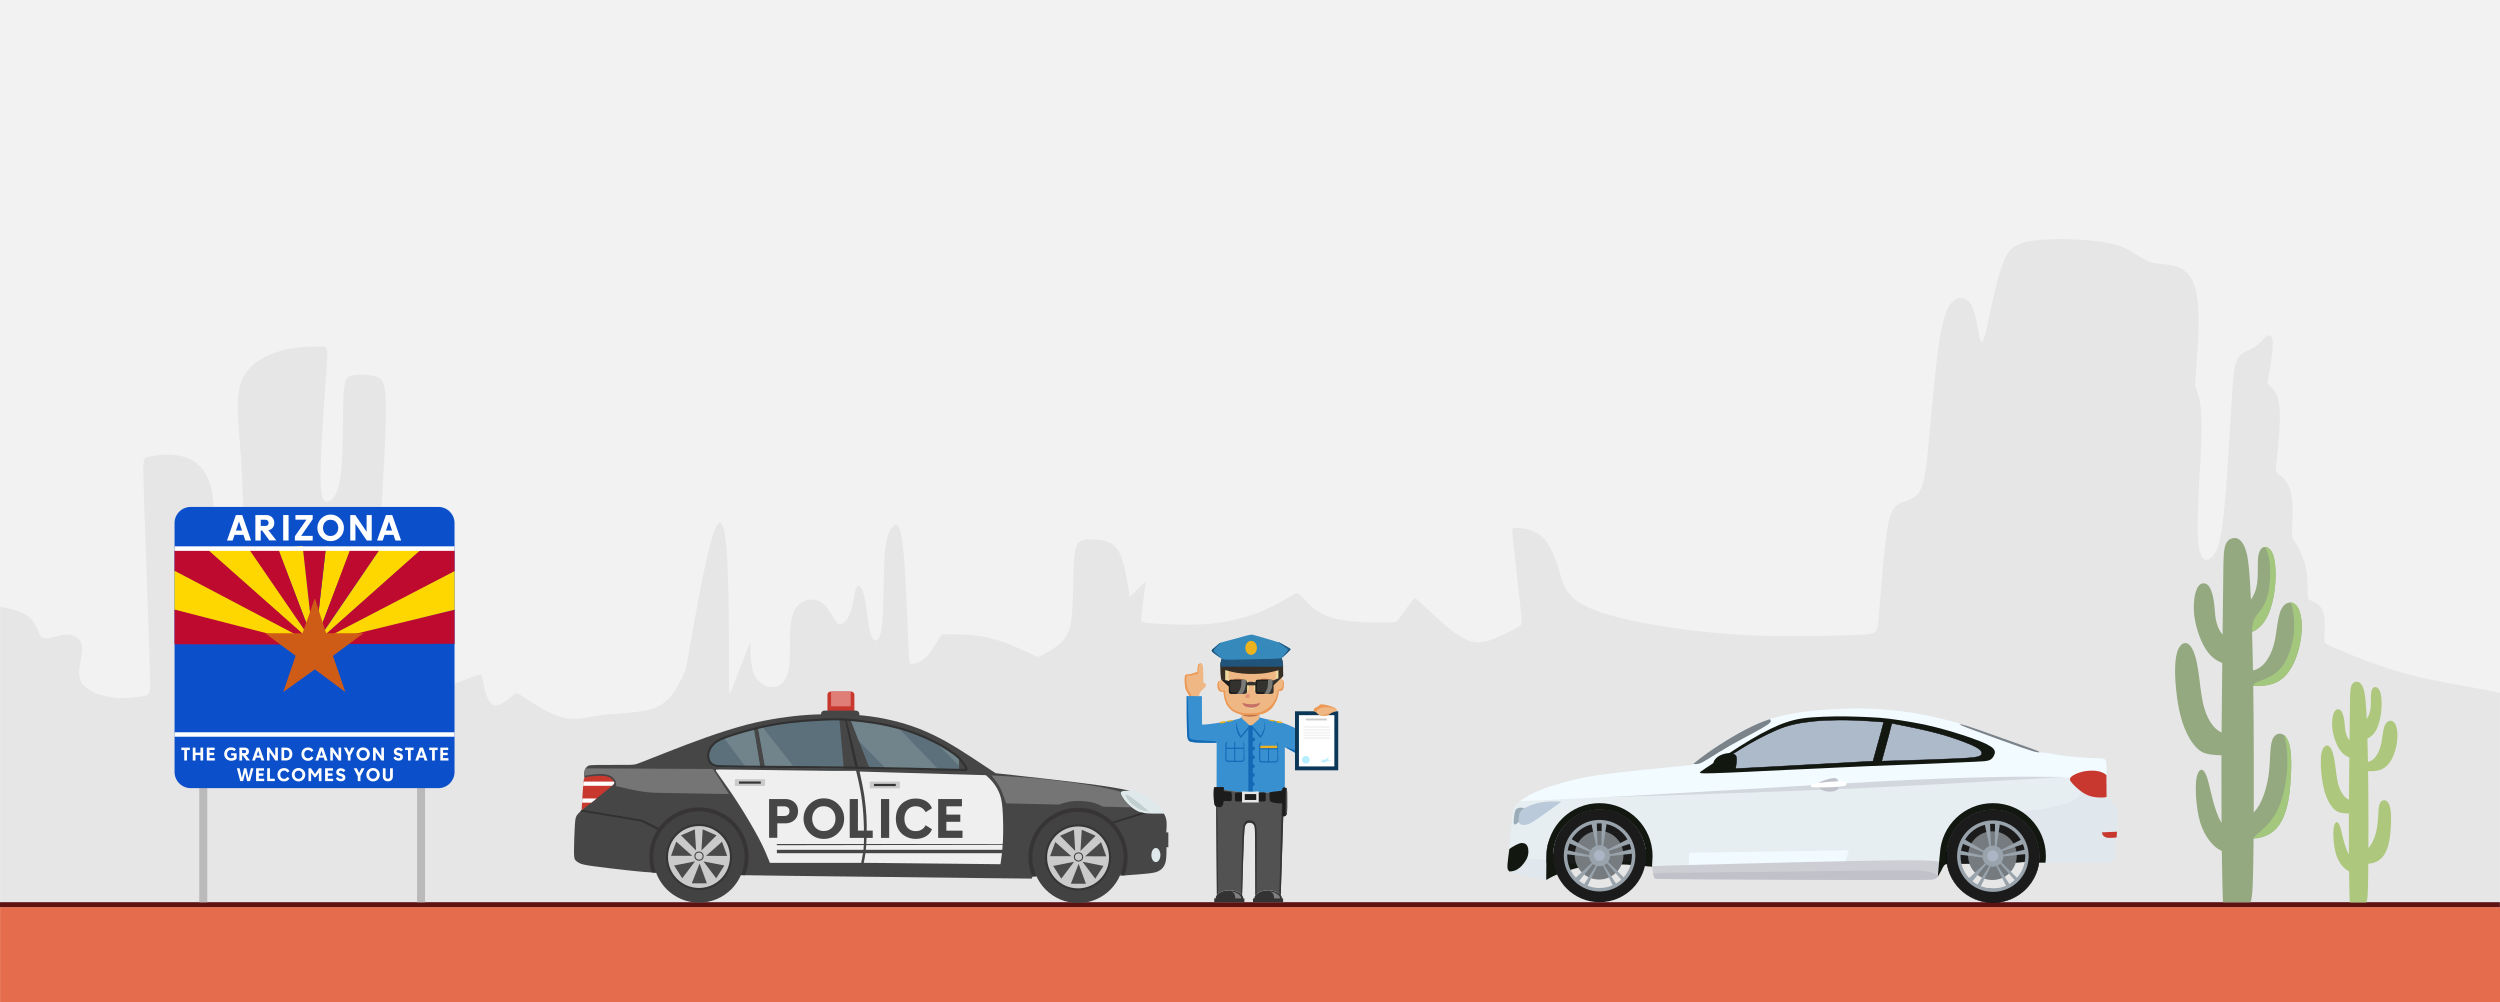 <?xml version="1.0" encoding="UTF-8"?>
<!DOCTYPE svg PUBLIC "-//W3C//DTD SVG 1.1//EN" "http://www.w3.org/Graphics/SVG/1.1/DTD/svg11.dtd">
<!-- Creator: CorelDRAW X8 -->
<svg xmlns="http://www.w3.org/2000/svg" xml:space="preserve" width="4879px" height="1956px" version="1.1" style="shape-rendering:geometricPrecision; text-rendering:geometricPrecision; image-rendering:optimizeQuality; fill-rule:evenodd; clip-rule:evenodd"
viewBox="0 0 48792 19559"
 xmlns:xlink="http://www.w3.org/1999/xlink">
 <defs>
  <style type="text/css">
   <![CDATA[
    .str0 {stroke:#373435;stroke-width:41.656}
    .str2 {stroke:#313131;stroke-width:41.656}
    .str1 {stroke:#424242;stroke-width:20.834}
    .str3 {stroke:black;stroke-width:9}
    .str4 {stroke:#B5EEFF;stroke-width:9}
    .str5 {stroke:#E6E6E6;stroke-width:9}
    .fil17 {fill:none}
    .fil13 {fill:#373435}
    .fil20 {fill:#EFB783}
    .fil35 {fill:#0B3859}
    .fil61 {fill:#0B4FCA}
    .fil47 {fill:#121710}
    .fil23 {fill:#1369B6}
    .fil54 {fill:#1B1B1C}
    .fil31 {fill:#1C1C1C}
    .fil27 {fill:#20547B}
    .fil7 {fill:#313131}
    .fil30 {fill:#33322E}
    .fil36 {fill:#333333}
    .fil26 {fill:#362D24}
    .fil28 {fill:#3689BB}
    .fil22 {fill:#3890D0}
    .fil10 {fill:#424242}
    .fil6 {fill:#464646}
    .fil14 {fill:#4A4A4A}
    .fil40 {fill:#4D4D4D}
    .fil39 {fill:#525252}
    .fil15 {fill:#5C707B}
    .fil2 {fill:#5E1212}
    .fil16 {fill:#71848B}
    .fil8 {fill:#757575}
    .fil55 {fill:#767B7F}
    .fil32 {fill:#797977}
    .fil49 {fill:#7A838A}
    .fil41 {fill:gray}
    .fil70 {fill:#94A980}
    .fil56 {fill:#99A3AC}
    .fil50 {fill:#9CADB7}
    .fil71 {fill:#A3C77D}
    .fil57 {fill:#AAB5C5}
    .fil53 {fill:#ADBACA}
    .fil72 {fill:#ADC77D}
    .fil38 {fill:#B5EEFF}
    .fil24 {fill:#B96F48}
    .fil59 {fill:#BABABA}
    .fil52 {fill:#BACADA}
    .fil66 {fill:#BE0A2F}
    .fil64 {fill:#BE0A2F}
    .fil46 {fill:#C1C2C9}
    .fil18 {fill:#C1CFCF}
    .fil33 {fill:#C77066}
    .fil4 {fill:#C8382F}
    .fil11 {fill:#CACACA}
    .fil37 {fill:#CCCCCC}
    .fil45 {fill:#CDCED3}
    .fil67 {fill:#CE5C16}
    .fil51 {fill:#D2D7DD}
    .fil5 {fill:#DF7E77}
    .fil3 {fill:#DFE9EB}
    .fil34 {fill:#E09474}
    .fil44 {fill:#E0E7ED}
    .fil1 {fill:#E6E6E6}
    .fil42 {fill:#E6EEF1}
    .fil21 {fill:#EC9956}
    .fil29 {fill:#ECB31E}
    .fil25 {fill:#EDD89F}
    .fil12 {fill:#EFEFEF}
    .fil43 {fill:#F1FAFF}
    .fil0 {fill:#F2F2F2}
    .fil48 {fill:#F2FBFF}
    .fil65 {fill:#FED700}
    .fil63 {fill:#FED700}
    .fil9 {fill:white}
    .fil58 {fill:white}
    .fil62 {fill:white}
    .fil19 {fill:#464646;fill-rule:nonzero}
    .fil68 {fill:white;fill-rule:nonzero}
    .fil69 {fill:white;fill-rule:nonzero}
    .fil60 {fill:#E56C4D}
   ]]>
  </style>
   <mask id="id0">
  <linearGradient id="id1" gradientUnits="userSpaceOnUse" x1="25617.3" y1="16060.5" x2="30445.5" y2="16060.5">
   <stop offset="0" style="stop-opacity:0; stop-color:white"/>
   <stop offset="1" style="stop-opacity:1; stop-color:white"/>
  </linearGradient>
    <rect style="fill:url(#id1)" x="25607" y="14748" width="4849" height="2625"/>
   </mask>
   <clipPath id="id2">
    <path d="M3721 9893l4836 0c173,0 314,141 314,314l0 4860c0,172 -141,314 -314,314l-4836 0c-173,0 -314,-142 -314,-314l0 -4860c0,-173 141,-314 314,-314z"/>
   </clipPath>
 </defs>
 <g id="Слой_x0020_1">
  <rect class="fil0" x="2" width="48790" height="19559"/>
  <path class="fil1" d="M37656 8489c52,-581 122,-1381 201,-1871 79,-491 166,-672 280,-755 113,-83 253,-68 341,98 87,166 122,483 157,626 35,144 70,114 140,-188 70,-302 175,-876 298,-1216 122,-339 262,-445 621,-490 359,-46 936,-30 1303,22 368,53 525,144 657,227 131,83 236,158 376,189 140,30 315,15 481,83 166,68 324,218 376,619 53,400 0,1049 -26,1373 -26,325 -26,325 9,408 35,83 105,249 96,823 -9,573 -96,1555 -70,2045 26,491 166,491 271,393 105,-98 175,-295 236,-876 62,-581 114,-1547 149,-2128 35,-582 53,-778 131,-891 79,-113 219,-144 324,-211 105,-68 175,-174 236,-212 61,-38 114,-7 114,159 0,166 -53,468 -79,619 -26,151 -26,151 26,196 53,45 158,136 184,423 26,286 -26,769 -52,1011 -27,242 -27,242 35,287 61,45 183,136 236,347 52,211 35,544 26,710 -9,166 -9,166 44,249 52,83 157,249 210,453 52,203 52,445 52,566 0,120 0,120 62,143 61,23 183,68 236,211 52,144 35,385 26,506 -9,121 -9,121 262,234 272,113 814,340 1383,491 565,150 1156,225 1782,360l0 5303 -48788 0 0 -6987c235,48 447,107 569,207 166,136 166,347 262,400 96,53 289,-53 455,-61 166,-7 306,83 315,265 9,181 -114,452 -26,641 87,189 385,294 647,325 263,30 490,-15 604,-38 114,-23 114,-23 87,-793l-105 -3079c-26,-770 -26,-770 97,-793 122,-22 367,-68 612,-15 245,53 490,204 595,604 105,400 70,1049 114,1517 43,468 166,755 236,898 70,144 87,144 131,0 44,-143 114,-430 140,-988 26,-559 9,-1389 -35,-2038 -44,-650 -114,-1118 9,-1442 122,-325 437,-506 752,-596 315,-91 630,-91 787,-91 158,0 158,0 123,475 -35,476 -105,1427 -114,1948 -9,521 44,611 131,604 88,-8 210,-113 263,-529 52,-415 35,-1139 52,-1517 18,-377 70,-407 202,-422 131,-16 341,-16 472,45 131,60 184,181 140,1223 -44,1041 -184,3004 -210,4030 -26,1027 61,1117 157,1125 97,8 202,-68 254,-423 53,-354 53,-988 70,-1411 18,-423 53,-634 158,-785 105,-151 280,-242 402,-287 123,-45 193,-45 228,392 35,438 35,1314 43,1752 9,437 27,437 158,392 131,-45 376,-136 498,-181 123,-45 123,-45 149,91 26,135 79,407 193,468 113,60 288,-91 376,-167 87,-75 87,-75 245,31 157,105 472,317 735,385 262,68 472,-8 778,-46 306,-37 709,-37 971,-120 263,-83 385,-249 473,-393 87,-143 140,-264 166,-324 26,-61 26,-61 114,-559 87,-498 262,-1495 402,-1993 140,-498 245,-498 298,91 52,589 52,1766 52,2355 0,589 0,589 70,407l280 -724c70,-181 70,-181 70,-53 0,128 0,385 87,551 88,166 263,242 403,211 140,-30 245,-166 271,-460 26,-294 -26,-747 79,-996 105,-250 367,-295 533,-197 167,98 237,340 324,408 88,68 193,-38 254,-211 61,-174 79,-416 122,-491 44,-76 114,15 158,226 44,212 61,544 122,710 62,166 167,166 210,-159 44,-324 27,-973 53,-1366 26,-392 96,-528 166,-596 70,-68 140,-68 193,392 52,461 87,1382 104,1842 18,461 18,461 70,453 53,-8 158,-23 263,-121 105,-98 210,-279 262,-370 53,-90 53,-90 210,-90 158,0 473,0 788,75 315,76 630,227 787,302 158,76 158,76 254,23 96,-53 288,-159 402,-295 114,-135 149,-301 166,-596 18,-294 18,-717 35,-966 18,-249 53,-325 132,-362 78,-38 201,-38 341,-23 140,15 297,45 402,234 105,189 158,536 184,710l26 173 53 -53 210 -211c52,-53 52,-53 35,83l-70 543c-18,136 -18,136 218,151 237,16 709,46 1120,8 411,-38 761,-143 1033,-257 271,-113 463,-234 568,-294 105,-60 123,-60 210,38 88,98 245,294 560,392 315,98 787,98 1024,98 236,0 236,0 297,-83l245 -332c61,-83 61,-83 219,68 157,151 472,453 708,604 237,151 394,151 587,91 192,-61 419,-182 533,-242 114,-60 114,-60 79,-377l-140 -1268c-35,-318 -35,-318 70,-310 105,8 315,23 472,159 158,135 263,392 333,619 70,226 105,422 288,588 184,166 517,302 1094,431 578,128 1400,249 2248,294 849,45 1724,15 2161,0 438,-15 438,-15 464,-355 26,-340 79,-1019 131,-1457 53,-437 105,-634 228,-724 122,-91 315,-76 428,-249 114,-174 149,-536 202,-1118z"/>
  <rect class="fil2" y="17607" width="48790" height="102"/>
  <g id="_2750900108896">
   <path class="fil3" d="M22407 15887c49,2 131,5 187,3 57,-2 88,-7 106,-15 18,-7 23,-17 15,-33 -9,-16 -29,-40 -58,-70 -29,-31 -67,-68 -105,-100 -38,-32 -77,-57 -116,-81 -40,-25 -79,-48 -116,-69 -37,-20 -72,-38 -106,-53 -35,-15 -69,-27 -94,-35 -24,-8 -39,-11 -57,-13 -18,-1 -40,-1 -68,-1 -28,0 -61,1 -85,5 -24,3 -39,10 -50,18 -11,8 -18,18 -19,35 0,17 5,41 23,71 18,30 48,65 83,100 34,34 73,68 117,102 44,34 93,69 138,91 45,22 86,31 114,37 28,5 43,6 91,8z"/>
   <rect class="fil4" x="16149" y="13496" width="526" height="561" rx="62" ry="59"/>
   <polygon class="fil5" points="16220,13496 16603,13496 16603,13784 16220,13784 "/>
   <path class="fil6" d="M11426 15219c-16,-13 -21,-40 -24,-70 -2,-29 -2,-60 3,-88 5,-28 15,-53 28,-73 13,-19 29,-33 48,-43 19,-10 41,-15 190,-17 149,-2 425,-1 569,-1 144,-1 156,-4 256,-43 100,-39 289,-114 521,-205 233,-92 509,-198 781,-294 272,-96 540,-180 775,-242 234,-61 434,-98 625,-128 190,-29 369,-50 543,-62 95,-7 187,-11 283,-13 -1,-2 -1,-4 -1,-6l0 0c0,-36 30,-66 67,-66l617 0c36,0 66,30 66,66l0 0c0,8 -1,16 -4,23 30,2 60,5 90,8 194,20 375,52 551,94 176,42 346,92 519,159 173,67 349,151 528,250 178,100 359,216 522,322 162,106 307,202 379,251 73,48 73,48 73,48 0,0 0,0 0,0 0,0 0,0 347,38 348,39 1043,115 1481,173 437,57 617,95 707,114 89,18 89,18 89,18 0,0 0,0 -30,0 -31,0 -92,0 -124,10 -33,10 -37,30 -19,71 19,41 59,103 109,157 50,54 110,100 165,134 54,33 104,56 196,66 93,10 228,9 296,8 68,0 68,0 68,0 0,0 0,0 0,0 0,0 0,0 10,19 10,20 31,59 39,120 8,61 3,145 0,186 -3,42 -3,42 -3,42 0,0 0,0 7,0 6,0 19,0 26,0 7,0 7,0 7,0 0,0 0,0 0,49 0,49 0,146 0,195 0,49 0,49 0,49 0,0 0,0 0,0 0,0 0,0 -6,-1 -6,-2 -18,-4 -24,-6 -6,-1 -6,-1 -6,-1 0,0 0,0 0,0 0,0 0,0 0,35 0,35 0,106 -4,161 -3,55 -11,96 -24,131 -13,35 -32,65 -54,89 -22,24 -48,42 -82,58 -34,16 -75,29 -187,42 -111,13 -292,26 -382,32 -91,7 -91,7 -91,7 0,0 0,0 -13,-7 -14,-6 -42,-19 -55,-26 -14,-6 -14,-6 -14,-6 0,0 0,0 -10,0 -11,1 -32,2 -42,3 -10,1 -10,1 -284,10 -275,9 -823,27 -1097,36 -274,9 -274,9 -274,9 0,0 0,0 -2,7 -3,8 -8,22 -11,29 -2,7 -2,7 -2,7 0,0 0,0 -935,-10 -934,-11 -2802,-31 -3774,-44 -971,-12 -1045,-16 -1082,-18 -37,-2 -37,-2 -280,-6 -242,-5 -726,-14 -1059,-27 -332,-13 -513,-30 -747,-56 -233,-25 -518,-59 -685,-82 -167,-24 -217,-37 -257,-54 -39,-18 -69,-40 -89,-63 -19,-23 -28,-46 -28,-180 0,-134 9,-379 18,-514 9,-134 18,-159 56,-205 39,-45 107,-112 209,-203 102,-91 239,-207 314,-281 74,-73 87,-104 87,-130 -1,-25 -15,-45 -47,-59 -32,-14 -81,-23 -141,-20 -60,3 -131,19 -179,27 -49,9 -77,10 -93,-3z"/>
   <path class="fil7" d="M22281 15858c21,5 44,9 71,12l13 1 0 1 -688 214 0 -39 604 -189z"/>
   <path class="fil7" d="M11325 15835c10,-10 21,-21 33,-33l1180 198 356 180 -20 35 -367 -184 -1182 -196z"/>
   <path class="fil8" d="M21879 15454c-11,12 -9,30 3,59 19,41 59,103 109,157 26,29 56,55 85,78l8 8c0,0 0,0 -93,-2 -93,-2 -278,-7 -370,-9 -93,-2 -93,-2 -93,-2 0,0 0,0 -27,-13 -26,-13 -79,-39 -133,-56 -55,-18 -111,-28 -179,-35 -69,-7 -150,-12 -223,-6 -72,5 -137,20 -186,33 -49,13 -83,25 -99,31 -17,5 -17,5 -17,5 0,0 0,0 -171,-4 -172,-4 -515,-12 -686,-16 -172,-4 -172,-4 -172,-4 0,0 0,0 0,0 0,0 0,0 -11,-35 -12,-35 -35,-106 -61,-171 -27,-66 -57,-127 -94,-183 -36,-56 -79,-106 -100,-131 -22,-26 -22,-26 -22,-26 0,0 0,0 66,4 66,4 198,11 345,20 147,9 310,19 480,35 170,15 347,36 517,58 170,22 335,45 488,70 153,24 295,51 412,78 94,21 172,43 224,57z"/>
   <path class="fil4" d="M11515 15153c56,-7 139,-12 201,-13 62,0 102,3 137,14 36,10 66,27 88,48 22,21 36,46 43,60 7,14 7,18 2,28 -6,10 -18,25 -54,57 -37,32 -98,80 -164,134 -66,53 -136,112 -194,159 -59,46 -106,82 -141,108 -35,27 -59,45 -70,54 -12,9 -12,9 -12,9 0,0 0,0 6,-97 6,-98 17,-293 26,-399 8,-106 13,-123 30,-136 17,-12 46,-20 102,-26z"/>
   <path class="fil9" d="M11980 15253c1,3 3,6 4,9 7,14 7,18 2,28 -5,8 -15,21 -41,45l-564 0 2 -20c2,-26 4,-46 5,-62l592 0zm-337 330c-24,20 -48,39 -69,57 -12,8 -22,17 -33,25l-181 0 5 -82 278 0z"/>
   <circle class="fil10" cx="13642" cy="16725" r="891"/>
   <circle class="fil11 str0" cx="13642" cy="16725" r="625"/>
   <path class="fil12" d="M16726 15119c14,59 40,165 64,296 24,132 46,290 59,469 12,180 15,382 13,513 -1,27 -1,52 -2,74l-1701 0 3 24 1697 -3c-2,37 -4,66 -7,92l-1690 0 0 67 1681 0c-10,61 -22,124 -29,156 -6,32 -6,32 -6,32 0,0 0,0 0,0 0,0 0,0 -297,0 -297,0 -891,0 -1188,0 -297,0 -297,0 -297,0 0,0 0,0 0,0 0,0 0,0 -28,-70 -28,-70 -83,-209 -188,-408 -105,-199 -259,-459 -402,-681 -143,-223 -276,-409 -351,-514 -75,-105 -92,-128 -86,-140 5,-12 32,-12 487,-5 455,6 1338,19 1785,23 446,3 457,-4 462,0 6,3 8,16 21,75zm77 63c16,75 44,200 65,338 20,138 35,289 42,408 7,119 7,206 5,313 -1,72 -3,153 -8,230l2663 0c2,-20 3,-40 4,-61 8,-176 6,-385 -3,-542 -8,-157 -22,-261 -53,-352 -31,-91 -78,-170 -126,-232 -49,-63 -100,-109 -125,-133 -26,-23 -26,-23 -26,-23 0,0 0,0 0,0 0,0 0,0 0,0 0,0 0,0 -411,-12 -410,-12 -1232,-35 -1643,-47 -411,-12 -411,-12 -411,-12 0,0 0,0 3,13 3,12 8,37 24,112zm103 1310c-2,29 -4,58 -7,85l0 7 2662 0c3,-30 6,-63 8,-97l-2663 5zm-15 159c-9,67 -19,118 -25,148 -8,40 -8,40 -8,40 0,0 0,0 0,0 0,0 0,0 445,4 445,5 1334,14 1779,18 444,5 444,5 444,5 0,0 0,0 0,0 0,0 0,0 10,-70 5,-34 12,-84 19,-145l-2664 0z"/>
   <rect class="fil11" x="14343" y="15207" width="586" height="131"/>
   <rect class="fil13" x="14423" y="15251" width="425.773" height="42.967"/>
   <rect class="fil11" x="16976" y="15254" width="586" height="131"/>
   <rect class="fil13" x="17057" y="15298" width="425.773" height="42.967"/>
   <polygon class="fil14" points="13501,17239 13796,17239 13654,16852 "/>
   <polygon class="fil14" points="13156,16891 13315,17140 13564,16810 "/>
   <polygon class="fil14" points="14137,16891 13978,17140 13729,16811 "/>
   <polygon class="fil14" points="14091,16427 14193,16704 13780,16703 "/>
   <polygon class="fil14" points="13198,16425 13096,16702 13509,16701 "/>
   <polygon class="fil14" points="13984,16303 13714,16185 13690,16597 "/>
   <polygon class="fil14" points="13291,16303 13561,16185 13585,16597 "/>
   <path class="fil15" d="M14099 14975c159,8 450,8 595,8 145,0 145,0 145,0 0,0 0,0 0,0 0,0 0,0 -21,-128 -22,-128 -65,-385 -86,-513 -22,-128 -22,-128 -22,-128 0,0 0,0 0,0 0,0 0,0 -75,21 -75,20 -224,62 -337,98 -113,36 -188,66 -251,99 -62,33 -112,69 -148,109 -37,40 -60,83 -71,128 -11,46 -10,94 2,139 12,45 34,87 59,115 24,29 52,45 210,52z"/>
   <path class="fil16" d="M14565 14983c49,0 93,0 129,0 145,0 145,0 145,0 0,0 0,0 0,0 0,0 0,0 -21,-128 -22,-128 -65,-385 -86,-513 -22,-128 -22,-128 -22,-128 0,0 0,0 0,0 0,0 0,0 -75,21 -75,20 -224,62 -337,98 -70,22 -126,42 -173,62l440 588z"/>
   <path class="fil15" d="M14826 14381c23,131 65,367 87,484 21,118 22,118 23,118 1,0 1,0 1,0 0,0 0,0 255,3 255,4 765,10 1021,14 255,3 255,3 255,3 0,0 0,0 0,0 0,0 0,0 -14,-164 -15,-163 -43,-490 -58,-653 -14,-164 -14,-164 -14,-164 0,0 0,0 0,0 0,0 0,0 -81,4 -82,3 -245,9 -416,20 -172,11 -353,27 -517,48 -164,21 -312,47 -405,65 -93,18 -132,29 -151,34 -20,5 -20,5 -20,5 0,0 0,0 3,13 2,13 8,39 31,170z"/>
   <path class="fil16" d="M14826 14381c23,131 65,367 87,484 21,118 22,118 23,118 1,0 1,0 1,0 0,0 0,0 255,3l321 5 -640 -813c-32,7 -50,12 -61,15 -20,5 -20,5 -20,5 0,0 0,0 3,13 2,13 8,39 31,170z"/>
   <path class="fil15" d="M16727 14370c61,156 155,394 202,514 47,119 47,119 47,119 0,0 0,0 0,0 0,0 0,0 0,0 0,0 0,0 290,4 290,4 871,11 1161,15 291,4 291,4 291,4 0,0 0,0 0,0 0,0 0,0 0,-36 0,-37 0,-110 -1,-148 -1,-38 -2,-42 -2,-44 -1,-2 -1,-2 -1,-2 0,0 0,0 -33,-30 -34,-29 -100,-87 -202,-154 -102,-66 -240,-140 -399,-211 -158,-71 -336,-139 -487,-184 -150,-45 -272,-67 -395,-87 -123,-19 -247,-36 -345,-46 -99,-11 -172,-15 -208,-17 -37,-2 -37,-2 -22,35 14,38 43,112 104,268z"/>
   <path class="fil16" d="M18718 14942c0,-35 0,-75 -1,-100 -1,-38 -2,-42 -2,-44 -1,-2 -1,-2 -1,-2 0,0 0,0 -33,-30 -34,-29 -100,-87 -202,-154 -62,-40 -137,-83 -221,-126l460 456z"/>
   <path class="fil16" d="M16727 14370l35 90 536 547 1023 14 -796 -824c-120,-32 -224,-50 -327,-67 -123,-19 -247,-36 -345,-46 -99,-11 -172,-15 -208,-17 -37,-2 -37,-2 -22,35 14,38 43,112 104,268z"/>
   <path class="fil8" d="M13493 15005l-2064 -10c-11,18 -20,41 -24,66 -5,25 -5,52 -4,78 57,-9 124,-19 180,-26 89,-10 150,-11 201,-6 51,5 91,17 122,30 30,14 51,30 69,48 17,18 31,39 41,60 9,21 13,42 12,57 -1,16 -6,26 -8,31l-3 6 92 21c93,22 278,65 424,87 147,23 255,26 531,30 276,5 720,11 942,15l222 3 -52 -82 -209 -325 -52 -81 -420 -2z"/>
   <path class="fil13" d="M13642 15757c-535,0 -969,433 -969,968 0,106 17,207 48,302 27,2 55,4 84,5 -35,-95 -54,-199 -54,-307 0,-492 399,-890 891,-890 491,0 890,398 890,890 0,126 -26,245 -73,354 23,0 50,1 84,1 43,-110 67,-229 67,-355 0,-535 -433,-968 -968,-968z"/>
   <circle class="fil10" cx="21040" cy="16733" r="891"/>
   <circle class="fil11 str0" cx="21040" cy="16733" r="625"/>
   <polygon class="fil14" points="20899,17246 21194,17247 21052,16859 "/>
   <polygon class="fil14" points="20554,16899 20713,17148 20962,16818 "/>
   <polygon class="fil14" points="21536,16899 21376,17148 21127,16818 "/>
   <polygon class="fil14" points="21489,16435 21591,16712 21178,16711 "/>
   <polygon class="fil14" points="20596,16433 20494,16710 20907,16709 "/>
   <polygon class="fil14" points="21383,16311 21112,16193 21088,16605 "/>
   <polygon class="fil14" points="20689,16311 20960,16193 20984,16605 "/>
   <path class="fil13" d="M21040 15764c-535,0 -969,434 -969,969 0,76 9,149 25,219 3,15 6,30 9,42 6,21 11,37 17,52 5,14 11,27 16,37 5,9 10,16 14,22l1 -1 75 -2c-5,-15 -14,-40 -24,-68 -11,-32 -23,-69 -32,-106 -5,-22 -10,-43 -13,-61 -6,-44 -10,-88 -10,-134 0,-492 399,-890 891,-890 492,0 890,398 890,890 0,126 -26,245 -73,353 23,1 51,2 84,2 44,-110 67,-230 67,-355 0,-535 -433,-969 -968,-969z"/>
   <circle class="fil17 str1" cx="13643" cy="16708" r="80"/>
   <circle class="fil17 str1" cx="21049" cy="16724" r="80"/>
   <path class="fil18" d="M21967 15514c-6,15 16,51 41,85 24,33 52,64 85,94 34,30 74,59 111,81 37,22 71,36 109,46 38,10 79,15 99,17 21,3 21,3 21,3 0,0 0,0 -66,-54 -65,-54 -196,-162 -278,-220 -83,-58 -116,-66 -122,-52z"/>
   <ellipse class="fil3" cx="22559" cy="16687" rx="88" ry="138"/>
   <path class="fil7" d="M16706 14796c-39,-163 -113,-477 -155,-635 -16,-58 -27,-95 -35,-119 -4,0 -8,-1 -12,-2 -4,-1 -8,-3 -12,-5 4,24 12,63 25,127 34,164 106,492 142,656 36,164 36,164 36,164 0,0 0,0 9,1 9,0 27,2 36,2 9,1 9,1 9,1 0,0 0,0 -1,-7 -1,-6 -4,-19 -42,-183z"/>
   <path class="fil17 str2" d="M16637 14981c-791,-11 -1660,-15 -2121,-19 -461,-5 -514,-10 -553,-20 -38,-10 -61,-24 -80,-41 -19,-17 -33,-36 -45,-63 -11,-27 -18,-61 -17,-98 1,-37 12,-77 30,-116 18,-38 44,-74 79,-107 34,-33 77,-61 134,-89 58,-27 129,-53 240,-88 111,-35 260,-80 415,-119 155,-39 315,-72 470,-97 154,-25 302,-41 478,-55 176,-14 379,-27 537,-31 158,-4 272,1 412,14 140,12 306,31 466,57 159,26 312,59 449,96 137,37 260,79 392,132 132,52 274,116 401,186 127,70 239,145 307,196 67,51 91,77 119,110 28,33 60,73 81,108 21,34 30,63 33,77 2,15 -2,15 -361,6 -359,-10 -1074,-28 -1866,-39z"/>
   <path class="fil19" d="M15331 15594c42,0 82,10 121,28 37,19 68,46 90,81 22,35 33,77 33,128 0,50 -11,93 -33,128 -22,36 -53,63 -90,81 -39,19 -79,28 -121,28l-161 0 0 283 -160 0 0 -757 321 0zm-31 331c35,0 62,-8 81,-25 18,-15 27,-39 27,-69 0,-31 -9,-55 -27,-70 -19,-17 -46,-25 -81,-25l-130 0 0 189 130 0z"/>
   <path id="1" class="fil19" d="M16306 15976c0,-40 -8,-78 -24,-115 -18,-37 -43,-67 -77,-90 -34,-23 -77,-36 -127,-37 -51,0 -92,12 -125,35 -35,24 -60,54 -76,91 -17,35 -26,74 -26,116 0,42 9,81 26,117 16,36 41,66 76,90 33,23 74,35 125,35 50,-1 93,-14 127,-37 34,-23 59,-53 77,-90 16,-37 24,-75 24,-115zm-227 -396c109,0 203,39 280,116 77,78 116,171 116,281 0,108 -39,201 -116,279 -77,77 -171,116 -280,116 -109,0 -202,-39 -280,-116 -77,-78 -116,-171 -116,-279 0,-110 39,-203 116,-281 78,-77 171,-116 280,-116z"/>
   <polygon id="2" class="fil19" points="17033,16352 16584,16352 16584,15594 16744,15594 16744,16210 17033,16210 "/>
   <polygon id="3" class="fil19" points="17354,15594 17354,16352 17194,16352 17194,15594 "/>
   <path id="4" class="fil19" d="M17653 16016c3,34 12,64 27,92 19,36 46,64 79,83 33,20 71,29 113,29 45,0 84,-10 118,-31 34,-21 58,-49 74,-84l125 78c-22,59 -62,106 -119,139 -58,33 -123,50 -197,50 -72,0 -137,-16 -196,-48 -60,-31 -107,-76 -141,-135 -35,-59 -52,-129 -52,-211 0,-83 17,-153 52,-212 34,-59 81,-104 141,-135 59,-32 124,-47 196,-47 74,0 139,16 197,49 57,34 97,80 119,140l-125 77c-16,-34 -40,-62 -74,-84 -34,-21 -73,-31 -118,-31 -42,0 -80,10 -113,29 -33,19 -60,47 -79,84 -15,27 -24,57 -27,91 -2,21 -2,47 0,77z"/>
   <polygon id="5" class="fil19" points="18785,16352 18310,16352 18310,15594 18774,15594 18774,15736 18470,15736 18470,15898 18742,15898 18742,16038 18470,16038 18470,16211 18785,16211 "/>
  </g>
  <g id="_2714950438976">
   <path class="fil20" d="M23216 13605l179 0c1,-7 3,-13 4,-20 4,-14 7,-28 11,-39 7,-23 15,-39 28,-54 12,-15 30,-29 45,-43 16,-14 29,-28 39,-43 10,-16 17,-32 15,-45 -3,-14 -14,-24 -24,-29 -10,-5 -18,-5 -22,-5 -4,0 -4,0 -5,-55 0,-55 -2,-164 -6,-225 -3,-61 -8,-74 -15,-83 -7,-9 -17,-14 -27,-15 -11,-1 -23,1 -34,7 -10,5 -20,15 -25,43 -5,27 -6,72 -6,94 -1,23 -1,23 -14,26 -14,3 -41,10 -61,16 -19,7 -30,13 -53,18 -23,4 -58,7 -81,10 -23,3 -33,6 -39,38 -5,33 -5,94 -1,142 3,49 9,85 19,113 10,28 24,49 36,68 12,19 23,36 30,54 0,2 1,4 2,6 2,7 4,14 5,21z"/>
   <path class="fil21" d="M23216 13605l46 0c-4,-13 -8,-28 -13,-40 -4,-12 -10,-22 -16,-32 -6,-10 -14,-20 -22,-33 -9,-13 -18,-29 -27,-50 -8,-21 -16,-48 -21,-78 -5,-30 -7,-64 -8,-92 -1,-28 -1,-50 2,-65 3,-15 9,-23 19,-28 9,-5 23,-8 34,-7 12,1 21,5 30,7 9,2 18,1 27,-3 9,-5 18,-12 27,-17 9,-6 18,-9 29,-9 11,1 24,6 34,5 10,-1 17,-7 21,-14 5,-8 7,-18 8,-36 2,-19 3,-46 5,-69 2,-23 5,-42 10,-55 4,-13 10,-21 17,-26 8,-5 17,-7 28,-6 5,0 10,1 15,2 -7,-6 -15,-9 -23,-10 -11,-1 -23,1 -34,7 -10,5 -20,15 -25,43 -5,27 -6,72 -6,94 -1,23 -1,23 -14,26 -14,3 -41,10 -61,16 -19,7 -30,13 -53,18 -23,4 -58,7 -81,10 -23,3 -33,6 -39,38 -5,33 -5,94 -1,142 3,49 9,85 19,113 10,28 24,49 36,68 12,19 23,36 30,54 0,2 1,4 2,6 2,7 4,14 5,21z"/>
   <path class="fil22" d="M23161 13584l0 130c0,131 0,393 5,538 5,145 14,173 29,194 15,21 37,35 130,42 92,8 256,8 338,8l82 0 0 146 -1 592 0 136 101 0c28,0 28,0 28,13 0,6 1,15 1,30 20,3 43,7 68,12 63,11 141,23 251,33 15,1 32,3 48,4l0 -12 63 0c7,28 19,53 36,65 25,18 63,6 93,-6 30,-13 51,-25 69,-52 1,-2 3,-5 4,-7l59 0 0 17c1,0 2,0 2,0l106 0c7,0 14,3 19,7 34,-2 67,-4 98,-6 3,-8 12,-8 46,-7l34 0c33,-3 62,-6 85,-10 24,-3 42,-7 56,-9 9,-5 17,-9 24,-12 0,-56 2,-56 14,-56 7,-1 16,-1 26,0 1,-16 1,-47 1,-129l0 -534 0 -133 42 24 156 87 0 -481c-30,-16 -72,-35 -109,-51 -43,-19 -80,-32 -118,-45 -39,-13 -80,-26 -121,-36 -42,-10 -85,-18 -124,-25 -40,-8 -75,-15 -104,-21 -29,-6 -50,-10 -76,-17 -4,-2 -8,-3 -13,-4 -11,-3 -22,-7 -33,-11l0 -5 0 -49c-1,0 -2,0 -3,1 -4,3 -9,6 -13,9 -16,10 -30,15 -49,19 -20,5 -45,9 -70,11 -26,2 -52,2 -78,0 -26,-3 -52,-7 -72,-12 -19,-5 -31,-11 -41,-17 -5,-2 -9,-5 -13,-8 0,0 -1,0 -1,0l0 51c-5,2 -11,4 -16,7 -8,5 -16,10 -24,16 -30,9 -66,20 -128,33 -84,17 -214,40 -309,55 -96,15 -156,22 -196,26 -40,5 -58,6 -72,6 -13,1 -21,1 -25,1 -5,0 -6,0 -7,-93 -1,-92 -1,-278 -1,-371l0 -92 -49 -1 -10 0 -188 -1 0 0 -50 0z"/>
   <path class="fil23" d="M25077 14579l41 23 156 87 0 -47 -15 -5c-36,-13 -109,-37 -146,-50 -36,-12 -36,-12 -36,-12l0 4z"/>
   <path class="fil23" d="M23161 13584l0 130c0,131 0,393 5,538 5,145 14,173 29,194 15,21 37,35 130,42 92,8 256,8 338,8l80 0c-2,-15 -7,-19 -15,-22 -8,-4 -18,-8 -43,-10 -24,-3 -62,-5 -123,-8 -61,-3 -144,-9 -200,-13 -57,-5 -86,-10 -106,-16 -19,-6 -29,-14 -36,-24 -7,-9 -11,-22 -17,-156 -5,-134 -12,-390 -18,-522 -5,-106 -10,-132 -15,-141l-9 0z"/>
   <polygon class="fil20" points="24236,13921 24576,13921 24576,14028 24434,14156 24386,14156 24236,14017 "/>
   <path class="fil24" d="M24212 13923c-2,3 7,11 15,17 8,6 14,10 23,15 10,6 22,12 41,17 20,5 46,9 72,12 26,2 52,2 78,0 25,-2 50,-6 70,-11 19,-4 33,-9 49,-19 16,-10 34,-25 43,-32 9,-8 9,-8 9,-8 0,0 0,0 -9,2 -8,2 -24,5 -56,9 -32,4 -80,8 -124,9 -45,0 -87,-3 -117,-6 -30,-2 -48,-3 -63,-5 -16,-1 -29,-3 -31,0z"/>
   <path class="fil20" d="M23836 13191c-4,24 -9,57 -11,73 -3,16 -3,16 -3,16 0,0 0,0 -2,0 -2,0 -7,0 -13,2 -6,2 -14,5 -21,13 -8,7 -15,18 -20,35 -4,16 -5,38 -5,57 1,19 4,35 8,49 4,15 10,28 17,37 8,10 17,16 27,20 10,5 21,7 32,8 12,1 24,1 31,1 6,0 6,0 6,0 0,0 0,0 1,24l0 21c2,15 5,32 8,49 4,26 10,50 18,72 7,23 15,45 24,64 8,19 18,35 27,49 10,14 20,26 33,39 13,14 29,29 44,41 16,13 31,22 49,32 17,9 36,19 58,27 22,9 46,16 68,22 22,5 42,9 62,11 19,2 38,2 63,2 25,1 56,1 89,0 33,0 67,-3 100,-5 33,-3 64,-7 93,-13 29,-7 56,-16 81,-29 26,-13 50,-29 70,-44 19,-14 36,-27 50,-44 15,-17 29,-37 42,-58 13,-21 27,-42 39,-66 12,-23 22,-49 30,-75 9,-25 15,-50 19,-73 5,-23 8,-45 9,-56 2,-11 2,-11 2,-11 0,0 0,0 2,1 2,1 7,2 14,2 8,1 19,0 31,-3 2,-1 5,-1 7,-2 4,-2 8,-5 12,-8 10,-10 17,-25 22,-44 4,-20 6,-43 7,-65 1,-22 1,-42 -4,-58 -4,-16 -13,-28 -20,-34 -6,-7 -10,-9 -13,-10 -2,-1 -2,-1 -2,-16 -1,-15 -1,-45 -2,-59 0,-15 0,-15 -1,-36 -1,-20 -3,-60 -8,-90 -6,-30 -15,-49 -52,-65 -37,-16 -102,-29 -208,-36 -106,-7 -253,-8 -373,-5 -120,2 -215,7 -285,14 -71,8 -118,18 -151,33 -32,15 -49,36 -62,60 -13,24 -23,51 -28,72 -6,21 -8,36 -11,59z"/>
   <path class="fil21" d="M23802 13284c-5,2 -11,5 -16,11 -8,7 -15,18 -20,35 -4,16 -5,38 -5,57 1,19 4,35 8,49 4,15 10,28 17,37 8,10 17,16 27,20 10,5 21,7 32,8 12,1 24,1 31,1 6,0 6,0 6,0 0,0 0,0 1,24l0 21c2,15 5,32 8,49 4,26 10,50 18,72 7,23 15,45 24,64 8,19 18,35 27,49 10,14 20,26 33,39 13,14 29,29 44,41 16,13 31,22 49,32 17,9 36,19 58,27 22,9 46,16 68,22 22,5 42,9 62,11 19,2 38,2 63,2 25,1 56,1 89,0 33,0 67,-3 100,-5 33,-3 64,-7 93,-13 29,-7 56,-16 81,-29 26,-13 50,-29 70,-44 19,-14 36,-27 50,-44 15,-17 29,-37 42,-58 13,-21 27,-42 39,-66 12,-23 22,-49 30,-75 9,-25 15,-50 19,-73 5,-23 8,-45 9,-56 2,-11 2,-11 2,-11 0,0 0,0 2,1 2,1 7,2 14,2 8,1 19,0 31,-3 2,-1 5,-1 7,-2 4,-2 8,-5 12,-8 10,-10 17,-25 22,-44 4,-20 6,-43 7,-65 1,-22 1,-42 -4,-58 -4,-16 -13,-28 -20,-34 -2,-3 -4,-5 -6,-6 3,9 6,20 8,32 3,15 4,31 3,50 -1,18 -5,39 -10,56 -5,17 -13,30 -23,39 -10,9 -23,13 -34,15 -10,2 -18,2 -22,1 -4,0 -4,0 -4,0 0,0 0,0 -1,7 -1,6 -4,19 -8,39 -4,19 -10,45 -18,72 -9,27 -20,54 -32,78 -11,23 -24,43 -38,63 -15,21 -32,41 -50,59 -19,18 -37,34 -55,48 -19,14 -36,27 -57,39 -20,12 -43,23 -68,31 -25,9 -51,14 -80,18 -29,4 -61,5 -96,7 -34,1 -71,2 -103,2 -32,-1 -59,-2 -87,-7 -28,-4 -59,-13 -86,-22 -27,-10 -51,-21 -72,-33 -22,-13 -41,-27 -58,-42 -16,-15 -30,-30 -43,-49 -13,-19 -25,-41 -36,-64 -10,-22 -19,-44 -26,-69 -7,-25 -13,-52 -18,-80 -4,-27 -6,-56 -7,-70 -1,-14 -1,-14 -1,-14 0,0 0,0 -8,3 -8,3 -24,8 -37,10 -13,1 -23,-2 -32,-9 -9,-7 -17,-19 -23,-31 -6,-13 -11,-28 -14,-45 -3,-18 -5,-39 -4,-57 1,-18 3,-33 8,-43 3,-6 6,-10 8,-14z"/>
   <path class="fil25" d="M24328 13794c4,5 9,9 14,14 5,4 10,8 15,12 6,3 12,5 19,7 8,2 17,4 26,4 10,1 19,1 29,1 10,0 21,-1 30,-3 8,-1 13,-4 18,-7 4,-3 8,-6 12,-11 4,-4 7,-10 9,-14 1,-3 1,-3 -15,-4 -15,-1 -47,-2 -78,-5 -31,-2 -62,-5 -75,-4 -13,1 -8,5 -4,10z"/>
   <path class="fil25" d="M24575 13540c-7,1 -17,1 -26,1 -8,-1 -15,-2 -20,-5 -6,-2 -10,-6 -14,-10 -4,-4 -8,-9 -13,-16 -4,-7 -10,-17 -15,-30 -6,-13 -11,-28 -14,-44 -4,-15 -6,-32 -6,-44 -1,-12 -1,-20 -1,-29 1,-10 2,-21 6,-31 4,-11 10,-21 16,-29 6,-9 12,-16 19,-21 8,-5 16,-9 22,-11 6,-3 10,-3 17,-1 6,2 15,7 29,29 14,22 33,61 43,97 9,36 9,70 5,92 -4,23 -13,33 -19,40 -6,6 -9,8 -13,9 -4,2 -8,3 -16,3z"/>
   <path class="fil25" d="M24306 13535c10,-1 18,-4 25,-11 7,-7 13,-18 21,-33 7,-14 15,-32 20,-50 5,-18 5,-35 5,-53 0,-17 0,-34 -2,-48 -2,-13 -5,-24 -10,-33 -4,-9 -11,-18 -17,-24 -7,-6 -14,-11 -21,-13 -7,-3 -15,-4 -28,-4 -13,0 -31,1 -47,5 -15,3 -27,9 -38,30 -10,20 -19,55 -17,88 3,33 17,65 32,89 15,25 31,42 44,51 13,8 24,8 33,6z"/>
   <path class="fil25" d="M23979 13117c0,46 0,129 0,171 0,41 0,41 -9,37 -9,-3 -27,-11 -43,-20 -15,-9 -29,-21 -39,-49 -11,-28 -19,-74 -18,-113 1,-40 11,-73 26,-90 15,-16 37,-15 52,-12 15,3 23,7 27,14 4,7 4,16 4,62z"/>
   <path class="fil25" d="M24899 13250c-1,-43 -1,-121 -1,-159 0,-39 0,-39 16,-39 16,0 47,0 64,11 17,11 19,32 20,57 1,24 0,51 -4,72 -4,22 -11,37 -27,56 -16,18 -41,40 -54,47 -13,6 -14,-3 -14,-45z"/>
   <path class="fil26" d="M24076 12874c-181,2 -198,-2 -229,-22 -1,0 -2,-1 -4,-1 -6,21 -16,57 -21,85 -3,14 -4,25 -5,35l0 0 0 1c0,4 0,11 0,22 -1,16 -1,41 0,72 1,30 2,66 4,91 2,20 3,34 5,45 1,7 1,13 2,19 1,9 2,17 3,22 1,5 2,8 2,10 1,5 1,5 14,8l52 13 10 3 -1 -2 4 1 0 -32 0 -134 0 -34 35 10c35,10 104,29 182,43 78,13 164,20 240,23 76,2 143,1 206,-4 63,-4 123,-10 185,-22 62,-12 127,-29 159,-37l32 -9 0 30 0 117 0 29 16 -10 35 -23 27 -17 16 -11 -1 -23c0,-12 -1,-30 -1,-50l-1 -6c0,-17 0,-38 0,-58 0,-20 0,-40 0,-57 0,-2 0,-4 0,-6 -1,-16 -2,-49 -8,-80 -5,-27 -14,-54 -23,-76 -24,14 -57,15 -201,19 -184,4 -547,13 -734,16z"/>
   <path class="fil27" d="M24969 12786c11,2 24,19 36,43 12,23 23,54 29,86 6,31 7,64 8,80 0,16 0,16 -71,16 -72,0 -215,0 -419,0 -204,0 -469,-1 -602,-1 -132,-1 -132,-1 -133,-11 0,-11 -1,-33 5,-63 5,-31 17,-71 23,-90 6,-20 6,-20 105,-23 100,-3 299,-8 481,-10 181,-2 346,-2 432,-8 86,-7 95,-20 106,-19z"/>
   <ellipse class="fil24" cx="24679" cy="13275" rx="94" ry="31"/>
   <path class="fil28" d="M25012 12838c13,-4 20,-10 31,-21 31,-28 94,-86 124,-118 3,-4 6,-7 9,-11 11,-11 12,-15 12,-18 0,-4 -3,-8 -39,-30 -36,-21 -106,-60 -140,-80 -35,-19 -35,-19 -35,-19 0,0 0,0 -82,-25 -82,-25 -246,-74 -339,-101 -92,-27 -113,-31 -133,-30 -11,1 -22,3 -46,9 -15,3 -31,6 -51,11 -56,14 -136,36 -216,60l-205 55c-92,24 -92,24 -120,49 -21,18 -59,51 -88,77 -25,17 -36,28 -41,37 -7,9 -7,12 -3,17 2,12 12,25 38,46 34,27 95,67 125,88 18,11 25,16 34,18 31,20 48,24 229,22 187,-3 550,-12 734,-16 147,-4 179,-5 202,-20z"/>
   <path class="fil27" d="M25016 12837c10,-4 17,-11 27,-20 31,-28 94,-86 124,-118 3,-4 6,-7 9,-11 11,-11 12,-15 12,-18 0,-4 -3,-8 -39,-30 -36,-21 -106,-60 -140,-80 -35,-19 -35,-19 -35,-19l-32 -10c47,33 117,81 154,109 45,34 46,39 38,51 -8,13 -23,32 -45,59 -22,26 -49,59 -63,75 -5,6 -8,9 -10,12z"/>
   <path class="fil27" d="M23835 12538c-29,9 -35,15 -53,31 -21,18 -59,51 -88,77 -25,17 -36,28 -41,37 -7,9 -7,12 -3,17 2,12 12,25 38,46 34,27 95,67 125,88 17,11 25,16 33,18 -3,-3 -7,-7 -12,-11 -29,-24 -86,-72 -115,-100 -29,-28 -30,-35 -30,-43 1,-8 3,-16 23,-39 19,-23 56,-62 78,-84 23,-22 30,-28 43,-36l2 -1z"/>
   <ellipse class="fil24" cx="24158" cy="13276" rx="94" ry="31"/>
   <ellipse class="fil29" cx="24418" cy="12643" rx="113" ry="137"/>
   <path class="fil30" d="M24815 13266l-268 0c-12,0 -23,5 -31,13l0 0c-3,3 -4,6 -6,9 -1,4 -2,9 -3,14 -1,5 -1,11 -1,14 0,3 0,3 0,3 0,0 0,0 -5,-2 -5,-1 -16,-4 -28,-6 -13,-3 -29,-5 -44,-6 -15,-1 -30,-1 -43,0 -13,2 -23,5 -31,8 -8,3 -14,5 -17,6 -3,2 -3,2 -3,2 0,0 0,0 0,-6 0,-5 0,-16 -2,-24 -1,-2 -1,-4 -2,-5 -7,-12 -21,-20 -36,-20l-268 0c-18,0 -34,11 -40,27l-154 -35 151 139 0 0 0 102c0,23 20,42 43,42l268 0c24,0 43,-19 43,-42l0 -124 166 0 0 124c0,23 19,42 43,42l268 0c23,0 42,-19 42,-42l0 -125 188 -179 -197 86c-8,-9 -20,-15 -33,-15z"/>
   <path class="fil31" d="M24810 13266l-263 0c-12,0 -23,5 -31,13l0 0c-3,3 -4,6 -6,9 -1,4 -2,9 -3,14 -1,5 -1,11 -1,14 0,3 0,3 0,3l-1 -1 0 15c0,11 -1,27 -1,42l0 0 0 124c0,23 19,42 43,42l144 0 1 -1c12,-8 17,-20 19,-26 2,-6 2,-6 -25,-5 -27,0 -81,0 -111,-2 -30,-2 -35,-7 -38,-14 -3,-7 -4,-16 -4,-41 -1,-25 -2,-66 -1,-96 1,-29 3,-46 8,-55 4,-10 10,-12 16,-13 6,-1 13,-1 43,-1 30,0 83,-1 118,0 34,0 50,1 62,0 13,-2 22,-6 28,-14 1,-2 2,-5 3,-7z"/>
   <path class="fil31" d="M24282 13266l-255 0c-18,0 -34,11 -40,27l-154 -35 151 139 0 0 0 102c0,23 20,42 43,42l156 0c13,-8 19,-17 23,-22 5,-7 5,-7 -19,-6 -23,0 -71,1 -102,1 -30,-1 -45,-3 -55,-6 -10,-3 -15,-8 -19,-13 -3,-6 -4,-12 -4,-42 -1,-29 -1,-83 0,-113 2,-31 6,-39 11,-44 4,-6 10,-9 22,-11 12,-2 31,-2 56,-2 26,0 58,0 88,1 31,0 59,1 78,-5 10,-3 17,-8 20,-13z"/>
   <path class="fil32" d="M24319 13273c-7,-4 -15,-7 -24,-7l-67 0c0,23 1,57 -1,84 -2,33 -7,57 -15,81 -8,23 -19,47 -33,66 -13,19 -29,34 -44,44l104 0c8,-7 15,-16 23,-26 11,-16 21,-35 29,-56 8,-21 14,-45 18,-69 4,-25 7,-51 8,-72 2,-18 2,-33 2,-45z"/>
   <path class="fil32" d="M24815 13266l-67 0c0,16 0,36 0,55 -1,28 -2,54 -7,78 -4,25 -13,49 -23,70 -10,21 -21,39 -33,53 -7,8 -13,14 -18,19l86 0c1,-1 3,-3 5,-4 10,-9 20,-20 30,-34 9,-15 19,-33 26,-53 8,-21 13,-44 17,-68 3,-24 5,-49 6,-72 0,-14 0,-27 -1,-38 -6,-4 -13,-6 -21,-6z"/>
   <path class="fil33" d="M24420 13743c-67,0 -128,-11 -173,-29 6,55 81,98 173,98 92,0 167,-43 173,-98 -45,18 -106,29 -173,29z"/>
   <path class="fil34" d="M24356 13621c-13,-1 -31,-1 -41,-4 -10,-4 -12,-10 -12,-20 1,-10 4,-23 11,-32 6,-9 16,-14 29,-18 12,-4 28,-6 36,-7 8,-1 8,-1 8,-1 0,0 0,0 0,13 0,14 0,41 0,55 0,14 0,14 0,14 0,0 0,0 -4,0 -5,0 -14,0 -27,0z"/>
   <line class="fil17" x1="24098" y1="14476" x2="24098" y2= "14864" />
   <line class="fil17" x1="23923" y1="14603" x2="24278" y2= "14603" />
   <rect class="fil35" x="25274" y="13881" width="844" height="1152"/>
   <rect class="fil9" x="25351" y="13957" width="691" height="1000"/>
   <path class="fil20" d="M25944 13776c-26,-7 -54,-15 -80,-20 -27,-6 -52,-8 -71,-8 -18,0 -29,2 -37,8 -8,5 -12,13 -17,19 -6,7 -11,11 -23,16 -11,5 -27,12 -41,20 -13,8 -24,19 -30,30 -7,10 -8,21 -1,30 7,9 23,15 34,24 12,8 19,18 29,28 10,10 23,21 43,30 21,8 48,13 76,15 29,1 58,-1 82,-10 25,-10 44,-27 65,-39 21,-13 44,-21 67,-29 22,-7 44,-13 52,-21 9,-9 3,-20 -12,-32 -15,-13 -39,-27 -63,-37 -24,-11 -47,-16 -73,-24z"/>
   <path class="fil21" d="M25756 13955c19,7 44,11 70,13 29,1 58,-1 82,-10 25,-10 44,-27 65,-39 21,-13 44,-21 67,-29 9,-3 19,-6 28,-9 -12,1 -25,4 -41,8 -22,7 -51,17 -78,28 -27,10 -52,20 -77,26 -25,7 -51,9 -74,10 -15,1 -28,1 -42,2z"/>
   <path class="fil21" d="M25944 13776c-26,-7 -54,-15 -80,-20 -27,-6 -52,-8 -71,-8 -18,0 -29,2 -37,8 -8,5 -12,13 -17,19 -6,7 -11,11 -23,16 -11,5 -27,12 -41,20 -13,8 -24,19 -30,30 -7,10 -8,21 -1,30 7,9 23,15 34,24 5,3 9,7 13,10l0 0c0,-12 5,-26 12,-39 7,-12 16,-21 26,-28 11,-6 22,-10 35,-15 13,-4 28,-10 50,-14 21,-4 50,-6 81,-6 32,0 65,2 96,7 31,5 59,14 96,37l5 3c-2,-4 -7,-9 -12,-13 -15,-13 -39,-27 -63,-37 -24,-11 -47,-16 -73,-24z"/>
   <rect class="fil9" x="24290" y="15500" width="227" height="109"/>
   <path class="fil17 str3" d="M23872 15625c-1,14 -2,27 -3,38 -4,49 -12,62 -29,70 -17,8 -44,11 -66,8 -22,-3 -40,-12 -51,-25 -11,-13 -17,-31 -19,-89 -2,-59 -2,-158 -1,-207 0,-50 0,-50 28,-50 29,0 85,0 114,0 28,0 28,0 28,13 1,11 1,31 1,74 38,0 88,1 116,2 38,2 39,3 41,29 3,27 7,78 6,106 -2,29 -8,34 -43,35 -32,1 -87,-1 -122,-4z"/>
   <rect class="fil17 str3" x="24103" y="15467" width="165" height="173" rx="30" ry="26"/>
   <path class="fil36" d="M23995 17375c149,0 269,71 269,158l22 0 0 75 -588 0 0 -75 27 0c0,-87 121,-158 270,-158z"/>
   <path class="fil36" d="M24751 17375c149,0 269,71 269,158l22 0 0 75 -588 0 0 -75 27 0c0,-87 121,-158 270,-158z"/>
   <rect class="fil23" x="24364" y="14160" width="85.934" height="1310.51"/>
   <path class="fil23" d="M24208 14344c-10,-18 -30,-55 -43,-90 -13,-35 -19,-68 -22,-94 -2,-26 -2,-45 4,-64 2,-10 6,-19 10,-28 -7,12 -14,26 -19,41 -6,17 -9,36 -10,55 -2,19 -2,38 2,62 5,24 13,54 24,78 10,25 22,45 33,60 11,15 21,26 26,31l4 6 30 -35 117 -139 0 -41 -112 136 -34 41 -10 -19z"/>
   <path class="fil23" d="M24450 14175l0 44c4,5 8,11 14,18l104 129 26 32 5 -4c6,-4 17,-12 28,-27 12,-15 23,-37 33,-61 10,-25 18,-52 23,-80 6,-29 8,-58 7,-85 -2,-27 -7,-50 -21,-74 -11,-19 -27,-38 -41,-53 -2,0 -4,-1 -6,-1l-13 -4c14,8 28,19 39,33 13,16 23,34 28,54 6,19 6,38 4,64 -3,26 -9,59 -22,94 -13,35 -33,72 -43,90l-10 19 -34 -41 -121 -147z"/>
   <path class="fil23" d="M23951 14476c-5,1 -11,4 -16,9 -5,4 -10,11 -13,18 -4,8 -6,16 -7,70 -1,54 -1,152 0,205 1,52 2,59 5,65 2,6 6,12 12,17 5,4 13,7 28,8 15,2 36,2 82,2 47,0 117,0 156,-1 39,0 45,-1 53,-3 7,-2 16,-7 23,-13 6,-7 10,-16 13,-24 2,-8 2,-14 1,-67 -1,-53 -2,-153 -4,-205 -1,-53 -3,-59 -7,-64 -4,-5 -10,-9 -16,-12 -6,-3 -13,-5 -16,-5 -3,-1 -3,-1 -3,-1 0,0 0,0 2,1 2,1 6,3 9,6 4,4 8,8 11,14 3,7 5,15 7,66 1,51 1,145 0,196 -1,51 -3,59 -5,66 -2,7 -5,13 -12,17 -6,4 -15,6 -63,6 -49,1 -137,0 -184,-2 -48,-1 -54,-3 -59,-6 -6,-4 -9,-10 -11,-60 -2,-51 -1,-146 0,-199 2,-54 3,-64 5,-72 2,-8 5,-14 10,-19 4,-6 10,-11 10,-14 0,-2 -5,-1 -11,1z"/>
   <rect class="fil23" x="23928" y="14591" width="350.244" height="23.444"/>
   <rect class="fil23" x="24088" y="14475" width="19.523" height="382.806"/>
   <line class="fil17" x1="24757" y1="14487" x2="24757" y2= "14874" />
   <line class="fil17" x1="24582" y1="14613" x2="24936" y2= "14613" />
   <path class="fil29" d="M24645 14616c58,-3 171,-2 230,-4 58,-1 61,-3 62,-7 2,-4 2,-9 1,-18 -1,-9 -2,-23 -3,-29 0,-7 0,-7 -59,-6 -58,0 -175,1 -233,2 -58,0 -58,0 -59,6 -1,7 -2,19 -2,32 -1,12 0,25 1,28 2,4 4,-2 62,-4z"/>
   <path class="fil23" d="M24610 14486c-5,2 -11,4 -16,9 -5,5 -10,11 -14,19 -3,7 -5,16 -6,69 -1,54 -1,153 -1,205 1,53 3,59 6,65 2,7 6,13 11,17 6,4 14,7 29,9 14,1 36,2 82,2 47,0 117,-1 156,-1 39,-1 45,-1 53,-4 7,-2 16,-6 22,-13 7,-7 11,-16 13,-24 3,-7 3,-14 2,-67 -1,-53 -2,-152 -4,-205 -1,-53 -4,-59 -8,-64 -3,-5 -9,-9 -15,-12 -6,-2 -13,-4 -16,-5 -3,-1 -3,-1 -3,-1 0,0 0,0 2,1 2,1 6,4 9,7 4,3 7,7 10,14 3,6 6,14 7,65 2,51 2,145 1,196 -1,51 -3,59 -5,66 -3,8 -6,14 -12,17 -6,4 -15,6 -63,7 -49,0 -137,-1 -185,-2 -47,-1 -53,-3 -59,-7 -5,-4 -9,-9 -10,-60 -2,-50 -1,-146 0,-199 1,-53 3,-64 5,-72 2,-8 5,-13 9,-19 5,-5 10,-11 11,-13 0,-3 -5,-2 -11,0z"/>
   <rect class="fil23" x="24587" y="14601" width="350.244" height="23.444"/>
   <rect class="fil23" x="24747" y="14602" width="19.523" height="265.751"/>
   <path class="fil29" d="M24065 14055c-7,-1 -16,-1 -32,0 -16,1 -37,3 -53,5 -16,3 -25,7 -30,11 -4,4 -4,9 -1,12 3,3 8,5 24,4 15,-1 41,-6 61,-11 21,-6 35,-12 39,-16 5,-3 0,-5 -8,-5z"/>
   <path class="fil29" d="M23904 14076c-9,-2 -20,-1 -31,0 -11,1 -22,2 -32,4 -10,2 -20,6 -27,10 -7,4 -12,9 -12,13 -1,4 1,7 6,10 4,2 11,4 22,4 11,0 28,-2 41,-4 14,-2 26,-5 35,-8 8,-4 13,-7 16,-11 3,-3 3,-7 0,-11 -3,-3 -9,-6 -18,-7z"/>
   <path class="fil29" d="M24765 14046c8,0 17,0 33,1 16,1 37,4 53,7 15,3 25,7 29,12 5,4 4,8 1,11 -3,4 -8,6 -24,4 -15,-2 -41,-7 -61,-13 -20,-6 -34,-13 -39,-17 -4,-3 1,-5 8,-5z"/>
   <path class="fil29" d="M24927 14071c8,-1 20,1 31,2 10,1 21,2 31,5 10,2 20,6 27,10 7,4 11,9 12,13 1,5 -2,8 -7,10 -4,2 -11,4 -22,3 -11,0 -27,-2 -41,-4 -14,-3 -26,-6 -34,-10 -8,-3 -13,-7 -16,-11 -3,-3 -3,-7 0,-11 3,-3 10,-6 19,-7z"/>
   <circle class="fil23" cx="24449" cy="15300" r="36"/>
   <circle class="fil23" cx="24451" cy="15126" r="36"/>
   <circle class="fil23" cx="24453" cy="14953" r="36"/>
   <circle class="fil23" cx="24455" cy="14779" r="36"/>
   <circle class="fil23" cx="24457" cy="14605" r="36"/>
   <circle class="fil23" cx="24459" cy="14431" r="36"/>
   <rect class="fil37" x="25484" y="14023" width="414.045" height="36.459"/>
   <circle class="fil38" cx="25486" cy="14827" r="74"/>
   <path class="fil17 str4" d="M25794 14838c0,-1 33,-33 7,-1 -59,72 36,-9 59,-21 -84,71 -43,43 37,4 56,-27 -28,5 -52,21 -135,90 79,-5 74,-30 -40,2 -126,100 -21,21 11,-9 53,-72 13,-40 -1,0 -128,108 -78,75 13,-9 74,-40 76,-43 -47,7 -119,106 -7,24 25,-18 -36,20 15,-4 29,-13 -26,-3 -25,8 39,0 55,-34 20,-11 -12,7 11,-1 -5,5 -18,6 54,6 76,-3 2,-1 3,0 5,0"/>
   <path class="fil39" d="M23874 15410c0,-13 -1,-21 -1,-27 0,-13 0,-13 -28,-13l-101 0 -13 0c-28,0 -28,0 -28,50 -1,49 -1,148 1,207 2,58 8,76 19,89 4,5 9,9 15,13 0,58 0,132 0,227 2,346 8,969 10,1281l2 230c43,-54 136,-92 245,-92 110,0 204,39 246,94 1,-33 3,-80 5,-146 6,-226 19,-678 29,-918 10,-240 16,-269 27,-292 10,-24 24,-42 46,-51 23,-9 52,-9 77,-1 25,9 45,26 56,54 11,29 13,69 15,312 2,242 3,686 4,908l1 139c39,-58 136,-99 250,-99 109,0 202,38 245,93l7 -214 39 -1226 3 -100c4,2 9,3 15,3 7,0 17,-3 25,-8 8,-5 14,-11 20,-19 5,-8 9,-16 12,-33 2,-16 4,-41 5,-116 0,-76 0,-202 -1,-270 -1,-68 -2,-76 -5,-84 -2,-8 -6,-15 -12,-20 -5,-4 -13,-7 -21,-9 -8,-2 -17,-4 -24,-4 -7,1 -12,3 -17,7 -1,0 -2,1 -3,2l-1 1c-5,6 -9,15 -11,24 -2,9 -3,18 -3,22 0,5 0,5 -7,7 -7,1 -22,5 -62,11 -40,5 -106,11 -140,15 -20,3 -29,5 -33,8 -27,2 -58,5 -91,6 -35,0 -73,-2 -105,-3 -33,0 -59,1 -106,0 -46,-1 -112,-3 -158,-5 -45,-2 -71,-3 -107,-6 -37,-4 -84,-8 -139,-15 -54,-8 -115,-18 -152,-24 -24,-4 -38,-6 -50,-8zm1157 488l0 0 0 21 0 -21z"/>
   <path class="fil36" d="M24968 17440c11,9 20,18 28,28l7 -214 39 -1226 3 -100c4,2 9,3 15,3 7,0 17,-3 25,-8 4,-2 7,-5 10,-8 0,-33 -1,-64 -3,-91 -9,-187 -38,-228 -54,-234 -16,-7 -19,21 -29,350 -10,329 -27,959 -35,1274 -3,108 -5,179 -6,226zm63 -1542l0 0 0 21 0 -21z"/>
   <path class="fil36" d="M24221 17448c8,7 15,14 20,21 1,-33 3,-80 5,-146 6,-226 19,-678 29,-918 10,-240 16,-269 27,-292 10,-24 24,-42 46,-51 23,-9 52,-9 77,-1 25,9 45,26 56,54 11,29 13,69 15,312 2,242 3,686 4,908l1 139c6,-9 13,-17 22,-26l1 -137c2,-210 4,-630 4,-863 0,-234 -2,-281 -9,-317 -7,-37 -19,-63 -36,-82 -17,-20 -41,-33 -67,-39 -26,-6 -55,-5 -78,4 -24,10 -43,28 -57,56 -13,28 -21,65 -27,133 -5,68 -9,166 -12,318 -4,151 -7,357 -11,527 -3,170 -7,303 -9,378l-1 22z"/>
   <path class="fil36" d="M23717 15708c2,3 4,5 6,8 4,5 9,9 15,13 0,58 0,132 0,227 2,346 8,969 10,1281l2 230c6,-7 13,-14 20,-21l-1 -255c-2,-297 -6,-891 -8,-1198 -3,-307 -5,-328 -18,-324 -6,2 -15,10 -26,39z"/>
   <path class="fil31" d="M23881 15644c-3,8 -4,20 -6,34 -3,15 -9,32 -16,44 -7,13 -16,20 -26,25 -9,5 -20,7 -32,6 -12,0 -25,-2 -38,-5 -12,-2 -23,-5 -34,-10 -10,-6 -20,-13 -28,-53 -9,-39 -17,-111 -18,-170 -1,-59 4,-104 7,-127 3,-24 5,-25 36,-27 31,-1 92,-2 125,-1 32,0 35,3 36,17 0,13 -2,39 -4,52 -1,13 -1,13 19,13 20,1 61,3 86,6 26,3 37,8 43,16 6,8 8,20 10,44 1,23 2,59 1,80 -1,22 -4,30 -8,36 -3,6 -9,10 -32,11 -24,0 -65,-3 -89,-3 -24,1 -29,4 -32,12z"/>
   <path class="fil31" d="M24777 15474c0,-12 3,-14 37,-18 34,-4 100,-10 140,-16 40,-5 54,-9 61,-11 8,-2 8,-2 8,-6 0,-4 0,-13 3,-22 2,-9 6,-18 11,-24 6,-6 13,-9 20,-10 8,0 17,1 25,3 8,3 15,5 21,10 6,5 9,12 12,19 3,8 4,17 5,85 1,67 1,194 0,270 0,75 -2,99 -5,116 -3,16 -6,25 -12,33 -5,7 -11,14 -19,19 -8,4 -18,7 -26,8 -8,0 -14,-3 -19,-6 -5,-3 -9,-7 -10,-48 -2,-42 -2,-120 -1,-159 0,-40 0,-40 -9,-39 -9,0 -26,1 -50,0 -24,-1 -54,-4 -78,-8 -25,-3 -43,-7 -58,-12 -15,-4 -27,-9 -35,-16 -9,-6 -15,-14 -18,-33 -3,-19 -3,-48 -3,-74 -1,-26 -1,-49 0,-61z"/>
   <path class="fil40" d="M25097 15376c2,1 4,3 6,4 6,5 9,12 12,19 3,8 4,17 5,85 1,67 1,194 0,270 0,75 -2,99 -5,116 -3,16 -6,25 -12,33 -3,5 -7,10 -12,13 0,-14 0,-34 0,-61 1,-98 1,-293 4,-397 0,-38 1,-64 2,-82z"/>
   <path class="fil31" d="M24241 15640l0 -173c-1,0 -1,0 -2,0l-106 0c-16,0 -30,13 -30,30l0 113c0,17 14,30 30,30l106 0 2 0z"/>
   <path class="fil31" d="M24565 15465l0 175c1,0 2,0 2,0l106 0c17,0 30,-14 30,-32l0 -121c0,-40 -82,-22 -115,-22 -8,0 -15,0 -23,0z"/>
   <rect class="fil1" x="24241" y="15450" width="324" height="211"/>
   <rect class="fil31" x="24294" y="15497" width="224" height="115"/>
   <path class="fil41" d="M24819 17402c17,4 34,8 51,15 18,8 36,18 52,28 16,10 28,21 37,31 9,10 14,18 18,28 4,9 7,19 8,24 1,5 1,5 -19,5 -20,0 -60,0 -80,0 -19,0 -19,0 -19,0 0,0 0,0 -1,-6 0,-7 0,-20 -3,-35 -3,-15 -7,-33 -15,-46 -7,-13 -17,-21 -26,-29 -9,-8 -18,-14 -27,-18 -9,-5 -20,-7 -25,-8 -5,-1 -5,-1 4,1 9,2 27,6 45,10z"/>
   <path class="fil41" d="M24061 17402c17,4 34,8 51,15 18,8 37,18 52,28 16,10 28,21 37,31 9,10 14,18 18,28 4,9 7,19 8,24 2,5 2,5 -18,5 -20,0 -60,0 -80,0 -20,0 -20,0 -20,0 0,0 0,0 -1,-6 0,-7 0,-20 -3,-35 -2,-15 -7,-33 -15,-46 -7,-13 -17,-21 -26,-29 -9,-8 -17,-14 -27,-18 -9,-5 -19,-7 -25,-8 -5,-1 -5,-1 4,1 9,2 28,6 45,10z"/>
   <path class="fil17 str5" d="M25442 14172l515 0m-515 245l515 0m-515 -31l515 0m-515 -30l515 0m-515 -31l515 0m-515 -30l515 0m-515 -31l515 0m-515 -30l515 0m-515 -31l515 0"/>
  </g>
  <g id="_2714955391920">
   <path class="fil42" d="M37916 16930c-22,43 -54,111 -80,155 -27,43 -48,62 -94,73 -46,12 -117,18 -1024,16 -906,-1 -2648,-9 -3526,-14 -879,-4 -893,-6 -904,-23 -10,-18 -17,-52 -27,-111 -11,-59 -25,-142 -31,-184 -6,-42 -4,-44 -310,-44 -307,0 -923,2 -1256,18 -334,17 -385,48 -410,90 -25,41 -24,93 -26,138 -2,45 -7,83 -20,105 -12,21 -32,27 -116,11 -84,-15 -231,-50 -327,-75 -97,-24 -142,-37 -178,-45 -37,-8 -66,-11 -91,-17 -24,-7 -44,-17 -58,-37 -14,-20 -22,-49 -16,-124 5,-74 23,-194 35,-288 11,-95 15,-163 23,-271 9,-107 22,-253 33,-348 12,-95 21,-139 33,-174 13,-35 29,-61 74,-103 46,-43 121,-101 224,-157 104,-57 236,-112 385,-163 149,-51 315,-97 470,-135 155,-37 298,-66 490,-95 192,-28 432,-56 745,-89 313,-33 700,-71 893,-90 193,-19 193,-19 193,-19 0,0 0,0 42,-35 43,-35 127,-105 264,-202 137,-97 327,-221 503,-323 175,-103 336,-185 472,-244 137,-60 249,-97 388,-133 139,-36 305,-72 495,-98 190,-26 404,-44 623,-55 220,-11 445,-16 653,-10 209,6 400,23 575,42 176,20 335,43 531,83 196,40 428,98 544,127 116,29 116,29 121,34 4,4 14,14 24,24 11,9 22,20 254,106 231,87 682,249 928,335 246,85 287,95 340,100 53,5 117,6 174,14 58,8 108,23 220,40 112,17 286,37 442,48 155,11 292,14 370,19 77,5 94,13 106,28 12,16 18,38 21,92 3,54 1,140 1,250 0,110 2,245 2,312 1,67 1,67 1,67 0,0 0,0 15,9 15,10 45,28 76,56 31,29 63,67 86,114 23,48 38,105 34,285 -3,180 -24,483 -38,638 -14,155 -20,161 -53,169 -32,8 -90,17 -338,19 -248,1 -685,-6 -1157,-5 -473,1 -979,9 -1280,13 -302,4 -398,4 -452,12 -55,9 -68,26 -91,69z"/>
   <polygon class="fil43" points="32967,16642 32959,16911 36005,16855 36084,16594 "/>
   <path class="fil44" d="M30266 16890c-5,5 -9,10 -12,16 -25,41 -24,93 -26,138 -2,45 -7,83 -20,105 -12,21 -32,27 -116,11 -84,-15 -231,-50 -327,-75 -97,-24 -142,-37 -178,-45 -37,-8 -66,-11 -91,-17 -24,-7 -44,-17 -58,-37 -14,-20 -22,-49 -16,-124 2,-35 8,-81 14,-129 67,1 141,6 220,11 170,11 361,26 466,32 106,6 125,3 136,50 4,17 6,39 8,64z"/>
   <path class="fil44" d="M41113 15413l0 71c1,67 1,67 1,67 0,0 0,0 15,9 15,10 45,28 76,56 31,29 63,67 86,114 23,48 38,105 34,285 -3,180 -24,483 -38,638 -14,155 -20,161 -53,169 -32,8 -90,17 -338,19 -226,1 -610,-4 -1034,-5 0,-17 1,-36 1,-57 2,-66 4,-149 -17,-243 -20,-93 -62,-197 -107,-286 -45,-88 -93,-161 -145,-225 -53,-65 -111,-122 -140,-150 -29,-28 -29,-28 69,-41 98,-12 295,-37 462,-69 166,-32 304,-70 398,-107 94,-37 146,-72 181,-109 35,-36 53,-73 62,-106 8,-34 7,-64 22,-78 15,-14 47,-11 138,-2 85,10 222,25 327,50z"/>
   <path class="fil4" d="M41317 16231c-2,37 -4,76 -7,113 -25,4 -51,5 -75,6 -45,2 -83,3 -114,-3 -31,-6 -55,-19 -70,-38 -16,-18 -24,-42 -28,-54 -4,-12 -4,-12 61,-14 56,-2 158,-6 233,-10z"/>
   <path class="fil45" d="M37916 16930c-22,43 -54,111 -80,155 -27,43 -48,62 -94,73 -46,12 -117,18 -1024,16 -906,-1 -2648,-9 -3526,-14 -879,-4 -893,-6 -904,-23 -10,-18 -17,-52 -27,-111l-1 -2 0 -1 0 -1 0 -1 0 -1 -1 -1 0 -1 0 -1 0 -2 0 0 -1 -1 0 -2 0 0 0 -2 0 -1 -1 -1 0 -2 0 0 0 -2 0 -1 0 0 -1 -2 0 -1 0 -1 0 -2 -1 0 0 -2 0 -1 0 -1 -1 -2 0 0 0 -2 0 -1 0 -1 -1 -1 0 -1 0 -1 0 -2 0 -1 -1 -1 0 -2 0 0 0 -2 0 -1 -1 -1 0 -2 0 0 0 -2 0 -1 -1 -1 0 -2 0 0 0 -2 -1 -1 0 -1 0 -2 0 -1 0 -1 -1 -2 0 0 0 -2 0 -1 0 -1 -1 -2 0 0 0 -2 0 -1 0 -1 -1 -2 0 0 0 -2 0 -2 0 0 -1 -2 0 -1 0 -1 0 -2 0 0 -1 -2 0 -1 0 -1 0 -2 -1 0 0 -1 0 -2 0 0 0 -2 -1 -1 0 -1 0 -2 0 -1 0 -1 -1 -2 0 0 0 -2 0 -1 0 -1 -1 -2 0 0 0 -2 0 -1 0 -1 -1 -1c89,-7 315,-13 890,-28 947,-26 2840,-76 3793,-86 954,-9 967,21 980,68 5,21 10,44 16,69l-1 1 -1 2z"/>
   <path class="fil46" d="M37821 17106c-20,29 -41,43 -79,52 -46,12 -117,18 -1024,16 -906,-1 -2648,-9 -3526,-14 -879,-4 -893,-6 -904,-23 -9,-17 -16,-47 -25,-97 79,-5 248,-6 619,-10 683,-7 2049,-20 2954,-32 904,-12 1347,-22 1603,-8 256,15 325,54 365,97 7,6 12,13 17,19z"/>
   <path class="fil42 str3" d="M30277 16880c-15,11 -25,26 -37,50 -7,13 -14,28 -22,43 -13,-48 -22,-97 -28,-147 -4,-39 -6,-78 -6,-118 0,-13 0,-27 1,-41 2,-43 5,-74 9,-103 7,-48 19,-90 32,-125 13,-36 28,-66 34,-51 5,15 1,74 4,156 3,81 12,185 13,278 0,20 0,39 0,58z"/>
   <path class="fil47" d="M29462 17009c-9,-6 -17,-14 -24,-23 -14,-20 -22,-49 -16,-124 5,-74 23,-194 35,-288l0 -2c20,-17 37,-29 56,-40 41,-26 90,-53 127,-66 37,-14 62,-16 86,-12 23,3 46,11 64,30 17,19 31,50 36,84 6,35 5,75 -2,111 -6,35 -18,67 -41,106 -23,39 -57,85 -90,118 -33,34 -65,55 -95,72 -29,15 -56,27 -136,34z"/>
   <path class="fil48" d="M29670 15635c44,-35 103,-75 174,-114 104,-57 236,-112 385,-163 149,-51 315,-97 470,-135 155,-37 298,-66 490,-95 192,-28 432,-56 745,-89 313,-33 700,-71 893,-90 193,-19 193,-19 193,-19 0,0 0,0 42,-35 43,-35 127,-105 264,-202 137,-97 327,-221 503,-323 175,-103 336,-185 472,-244 137,-60 249,-97 388,-133 139,-36 305,-72 495,-98 190,-26 404,-44 623,-55 220,-11 445,-16 653,-10 209,6 400,23 575,42 176,20 335,43 531,83 196,40 428,98 544,127 116,29 116,29 121,34 4,4 14,14 24,24 11,9 22,20 254,106 231,87 682,249 928,335 246,85 287,95 340,100 53,5 117,6 174,14 58,8 108,23 220,40 112,17 286,37 442,48 155,11 292,14 370,19 77,5 94,13 106,28 12,16 18,38 21,92 3,54 1,140 1,250 0,39 0,81 1,122 -119,-28 -245,-58 -360,-80 -177,-35 -330,-51 -936,-37 -607,13 -1667,55 -3547,142 -1881,87 -4581,219 -5932,285 -275,13 -494,24 -667,31z"/>
   <path class="fil49" d="M33045 14910l17 -15c43,-35 127,-105 264,-202 137,-97 327,-221 503,-323 175,-103 336,-185 472,-244 85,-37 160,-65 238,-90 13,8 20,18 21,32 0,16 -8,35 -59,72 -51,36 -145,90 -276,161 -132,71 -300,159 -457,249 -156,89 -301,180 -398,241 -97,60 -147,90 -188,105 -41,16 -72,18 -110,16 -9,-1 -18,-1 -27,-2z"/>
   <path class="fil50" d="M29721 15934c-15,24 -33,46 -51,69 -19,23 -38,46 -54,61 -16,16 -29,24 -40,26 -12,3 -21,0 -27,-9 -6,-10 -10,-27 -7,-65 2,-38 10,-97 16,-136 7,-38 12,-57 20,-71 9,-15 20,-26 36,-34 16,-8 37,-12 57,-13 21,-1 40,1 54,5 13,4 22,9 27,25 5,16 7,42 2,68 -5,25 -18,50 -33,74z"/>
   <path class="fil51" d="M39038 15236c-701,41 -1825,107 -3178,165 -1352,58 -2935,108 -3726,133 -791,25 -791,25 -791,25 0,0 0,0 374,-21 375,-21 1124,-63 2030,-117 906,-54 1968,-120 2876,-168 907,-47 1658,-76 2245,-88 587,-12 1009,-7 1220,-4 211,2 211,2 211,2 0,0 0,0 -140,8 -140,8 -419,24 -1121,65z"/>
   <path class="fil52" d="M30012 15976c113,-77 287,-203 374,-267 87,-63 87,-63 87,-63 0,0 0,0 -35,-2 -34,-2 -103,-6 -178,-3 -76,2 -159,12 -238,29 -78,18 -152,45 -207,69 -54,24 -90,47 -115,71 -25,25 -40,51 -49,87 -9,37 -13,83 -11,118 2,35 10,58 37,72 27,14 73,18 122,6 49,-12 100,-39 213,-117z"/>
   <path class="fil47" d="M37672 14904c-367,14 -796,30 -1260,50 -465,20 -966,43 -1519,70 -552,27 -1156,58 -1453,66 -297,9 -286,-4 -235,-41 50,-36 141,-95 187,-125 45,-30 45,-30 48,-39 3,-9 8,-27 21,-49 13,-21 34,-44 61,-64 26,-20 58,-36 86,-46 27,-11 51,-16 75,-21 25,-4 50,-8 62,-10 13,-2 13,-2 13,-2 0,0 0,0 69,-45 69,-45 208,-135 342,-214 133,-80 263,-150 376,-205 113,-56 211,-97 309,-130 99,-34 197,-60 317,-78 119,-18 259,-27 404,-33 145,-6 295,-9 457,-7 161,2 334,9 469,16 135,6 233,13 367,29 135,17 306,43 463,71 156,27 297,56 455,97 158,40 334,91 485,140 152,49 280,95 375,133 95,38 157,69 200,97 43,27 66,52 78,77 12,24 12,48 4,74 -8,27 -24,56 -44,79 -20,23 -46,40 -86,50 -40,11 -95,15 -275,23 -180,9 -485,22 -851,37z"/>
   <path class="fil53 str3" d="M36853 14384c-33,123 -81,297 -105,384 -23,87 -23,87 -23,87 0,0 0,0 290,-9 291,-8 873,-25 1195,-41 321,-16 383,-31 421,-48 37,-17 51,-37 48,-62 -3,-26 -21,-58 -80,-95 -59,-38 -157,-81 -299,-134 -141,-53 -324,-115 -561,-175 -236,-60 -526,-118 -671,-147 -145,-29 -145,-29 -145,-29 0,0 0,0 -10,36 -9,37 -27,109 -60,233z"/>
   <path class="fil53 str3" d="M36706 14311c-35,127 -93,336 -122,440 -29,104 -29,104 -29,104 0,0 0,0 0,0 0,0 0,0 -179,10 -179,10 -536,29 -983,54 -447,24 -984,53 -1252,68 -268,14 -268,14 -268,14 0,0 0,0 4,-31 5,-32 14,-95 15,-140 2,-45 -5,-71 -19,-88 -14,-16 -35,-23 -45,-26 -11,-3 -11,-3 -11,-3 0,0 0,0 54,-34 53,-34 160,-101 272,-166 112,-64 229,-126 344,-182 115,-56 227,-106 341,-145 114,-38 230,-64 361,-85 130,-20 275,-35 443,-43 168,-7 360,-9 552,-2 193,6 386,21 483,28 97,7 97,7 97,7 0,0 0,0 -6,24 -6,23 -17,69 -52,196z"/>
   <path class="fil49" d="M39553 14575c230,83 241,91 245,97 2,4 2,7 1,11 -8,-1 -15,-1 -22,-2 -53,-5 -94,-15 -340,-100 -246,-86 -697,-248 -928,-335 -232,-86 -243,-97 -254,-106 -2,-3 -5,-5 -7,-7 11,0 25,2 51,8 31,6 78,19 326,105 248,86 698,246 928,329z"/>
   <path class="fil4" d="M41111 15130l0 42c0,110 2,245 2,312 1,67 1,67 1,67l1 1c-21,9 -47,11 -75,12 -57,2 -124,0 -192,-14 -68,-13 -136,-40 -210,-90 -73,-50 -151,-124 -193,-172 -43,-48 -51,-70 -45,-93 7,-22 28,-45 70,-68 41,-24 103,-49 167,-65 64,-16 130,-23 189,-23 60,0 112,7 154,18 41,12 72,27 100,46 11,7 21,15 31,27z"/>
   <path class="fil47" d="M38895 15674c571,0 1034,463 1034,1034 0,43 -3,86 -8,128 -42,0 -85,0 -127,0 5,-42 9,-85 9,-128 0,-501 -407,-908 -908,-908 -467,0 -852,352 -902,806 17,57 31,144 33,192 3,56 -11,59 -24,62l-2 1 0 1c-7,2 -13,3 -19,5 -5,1 -9,3 -13,5 -10,5 -18,11 -26,20 -7,8 -15,20 -25,39 -10,19 -24,47 -40,78 -17,31 -37,66 -47,83 -10,18 -10,18 -10,18 0,0 0,0 3,-38 3,-38 9,-113 16,-186 7,-73 13,-144 18,-191 2,-16 3,-30 5,-41 28,-546 479,-980 1033,-980z"/>
   <g>
    <path class="fil54 str3" d="M38895 15800c-502,0 -908,407 -908,908 0,501 406,908 908,908 501,0 908,-407 908,-908 0,-501 -407,-908 -908,-908zm603 1020c-61,7 -176,10 -357,15 -180,5 -427,13 -588,17 -161,4 -236,4 -273,4 -38,0 -38,0 -38,0 0,0 0,0 5,11 4,12 13,34 32,74 18,39 46,96 78,143 33,46 70,83 114,118 44,34 95,66 140,89 45,23 83,37 133,46 49,10 110,14 159,15 48,1 85,0 135,-11 51,-10 114,-30 173,-59 58,-29 112,-67 162,-125 49,-57 94,-133 127,-198 33,-65 54,-117 61,-138 6,-20 -2,-8 -63,-1z"/>
    <circle class="fil55" cx="38886" cy="16699" r="475"/>
    <circle class="fil18 str3" cx="38895" cy="16708" r="107"/>
    <path class="fil56" d="M38895 16010c-386,0 -699,312 -699,698 0,386 313,698 699,698 385,0 698,-312 698,-698 0,-386 -313,-698 -698,-698zm0 492c-14,0 -27,2 -39,4l-16 -427c18,-1 36,-2 55,-2 14,0 27,1 41,2l-3 427c-13,-2 -25,-4 -38,-4zm-69 12c-46,16 -84,48 -108,89l-366 -216c84,-142 222,-249 387,-290l87 417zm-122 117c-8,21 -13,43 -15,66l-416 -94c7,-47 20,-92 38,-134l393 162zm-13 104c5,43 24,82 52,112l-312 289c-104,-112 -167,-263 -167,-428 0,-9 0,-18 0,-27l427 54zm75 134c17,13 36,24 57,32l-228 362c-35,-18 -68,-40 -98,-65l269 -329zm85 40c14,3 29,5 44,5 23,0 45,-4 66,-11l190 382c-78,35 -165,54 -256,54 -83,0 -162,-16 -235,-45l191 -385zm136 -17c19,-9 36,-22 51,-36l281 319c-31,29 -66,54 -104,77l-228 -360zm74 -63c24,-32 38,-72 39,-115l424 -45c1,13 2,26 2,39 0,162 -62,310 -162,422l-303 -301zm38 -148c-4,-24 -11,-48 -22,-69l405 -136c13,34 24,69 31,106l-414 99zm-40 -96c-23,-32 -56,-56 -93,-70l64 -423c174,38 322,148 409,298l-380 195z"/>
    <circle class="fil57" cx="38892" cy="16705" r="107"/>
   </g>
   <path class="fil47" d="M31218 15674c572,0 1035,463 1035,1034 0,34 -2,67 -5,100l-2 27c-1,25 -2,50 -3,63 -1,12 -1,12 -1,12l-2 -1 -1 6c0,0 0,0 -30,-3 -30,-3 -91,-8 -173,-15 -81,-7 -184,-17 -288,-23 -105,-6 -210,-8 -354,-3 -145,5 -328,19 -469,40 -141,22 -240,52 -323,79 -82,26 -148,49 -209,74 -60,25 -116,52 -148,71 -20,11 -31,19 -38,22 -6,5 -10,8 -14,9 -5,3 -8,4 -10,1 -2,1 -4,1 -6,1 0,-9 0,-21 0,-36 1,-81 2,-245 4,-354 1,-45 2,-81 4,-111 21,-552 476,-993 1033,-993zm898 897c-66,-436 -443,-770 -898,-770 -487,0 -885,384 -907,867 46,-61 125,-104 320,-129 211,-28 558,-36 836,-29 279,8 490,30 608,53 15,2 29,5 41,8z"/>
   <g>
    <path class="fil54" d="M31218 15792c-501,0 -907,406 -907,908 0,501 406,907 907,907 502,0 908,-406 908,-907 0,-502 -406,-908 -908,-908zm604 1019c-62,8 -176,10 -357,16 -181,5 -427,13 -588,17 -161,4 -236,4 -274,4 -37,0 -37,0 -37,0 0,0 0,0 4,11 5,11 14,33 33,73 18,40 46,96 78,143 32,47 69,84 114,118 44,34 95,66 140,89 45,23 83,38 132,47 50,9 111,13 159,14 49,2 86,0 136,-10 50,-11 114,-30 172,-59 59,-29 113,-68 162,-125 50,-57 95,-134 128,-199 33,-64 54,-117 60,-137 7,-21 -1,-9 -62,-2z"/>
    <circle class="fil55" cx="31209" cy="16690" r="475"/>
    <circle class="fil18" cx="31218" cy="16700" r="107"/>
    <path class="fil56" d="M31218 16001c-385,0 -698,313 -698,699 0,385 313,698 698,698 386,0 699,-313 699,-698 0,-386 -313,-699 -699,-699zm0 493c-13,0 -26,1 -39,4l-15 -427c18,-2 36,-2 54,-2 14,0 28,0 42,1l-4 427c-12,-2 -25,-3 -38,-3zm-68 12c-46,16 -84,48 -108,88l-367 -216c85,-142 223,-248 387,-290l88 418zm-123 117c-8,20 -13,42 -14,65l-417 -94c8,-46 21,-91 38,-133l393 162zm-13 103c6,44 25,82 53,113l-312 289c-104,-113 -168,-263 -168,-428 0,-10 1,-19 1,-28l426 54zm76 134c17,14 36,25 56,32l-227 363c-35,-19 -68,-41 -98,-66l269 -329zm84 40c15,4 29,5 44,5 24,0 46,-4 67,-11l190 382c-78,35 -165,54 -257,54 -83,0 -162,-16 -234,-45l190 -385zm136 -16c19,-10 37,-22 52,-37l281 319c-32,29 -67,55 -104,77l-229 -359zm75 -64c23,-32 38,-72 39,-114l424 -45c1,13 1,25 1,39 0,162 -61,310 -161,421l-303 -301zm37 -147c-3,-25 -10,-48 -21,-69l404 -136c14,33 24,69 32,105l-415 100zm-39 -97c-23,-31 -56,-56 -93,-69l64 -424c174,38 321,148 409,298l-380 195z"/>
    <circle class="fil57" cx="31215" cy="16696" r="107"/>
   </g>
   <path class="fil46" d="M35875 15238c8,20 13,42 15,69 1,27 -2,59 -16,83 -15,25 -41,42 -85,52 -44,10 -106,12 -159,0 -53,-12 -96,-38 -123,-63 -26,-25 -35,-49 -31,-69 3,-21 21,-38 69,-59 49,-21 130,-46 185,-58 55,-12 86,-10 106,-1 21,9 31,26 39,46z"/>
   <path class="fil58" d="M35925 15350c-111,13 -328,19 -444,17 -115,-1 -128,-9 -133,-20 -6,-10 -3,-23 6,-35 9,-11 25,-20 127,-32 103,-13 291,-29 397,-34 105,-5 128,0 141,10 13,10 17,24 18,42 0,18 -2,39 -112,52z"/>
  </g>
  <rect class="fil59" x="3889" y="13758" width="156" height="3851"/>
  <rect class="fil59" x="8139" y="13774" width="156" height="3835"/>
  <polygon class="fil60" points="48792,19559 2,19559 2,17704 48792,17704 "/>
  <path class="fil58" style="mask:url(#id0)" d="M30385 15712c-109,75 -279,207 -401,285 -122,78 -196,102 -415,208 -220,105 -586,293 -1084,480 -498,188 -1128,375 -1628,488 -500,113 -870,151 -1055,170 -185,20 -185,20 -185,20 0,0 0,0 0,0 0,0 0,0 0,-434 0,-435 0,-1303 0,-1737 0,-434 0,-434 0,-434 0,0 0,0 829,141 828,141 2486,422 3291,571 805,150 757,167 648,242z"/>
  <path class="fil61" d="M3721 9893l4836 0c173,0 314,141 314,314l0 4860c0,172 -141,314 -314,314l-4836 0c-173,0 -314,-142 -314,-314l0 -4860c0,-173 141,-314 314,-314z"/>
  <g style="clip-path:url(#id2)">
   <g id="_2714955404496">
    <rect class="fil62" x="3065" y="14290" width="6001.55" height="88.154"/>
    <g>
     <g>
      <polygon class="fil63" points="6839,10742 6271,12220 6218,11946 6364,10666 "/>
      <polygon class="fil64" points="6320,12319 7425,10707 6839,10713 6262,12246 "/>
      <polygon class="fil64" points="6064,12080 5903,10681 6358,10701 6201,12092 "/>
      <polygon class="fil63" points="6358,12381 8239,10713 7411,10724 6239,12445 "/>
      <polygon class="fil64" points="6495,12386 8903,11136 8915,10722 8201,10739 6329,12404 "/>
      <polygon class="fil64" points="6778,12567 8979,12564 8915,11888 6145,12547 "/>
      <polygon class="fil63" points="6964,12363 8912,11888 8895,11133 6221,12523 "/>
      <polygon class="fil63" points="6055,11990 5906,10655 5422,10704 6043,12328 "/>
      <polygon class="fil64" points="6029,12427 4810,10663 5434,10722 6017,12264 "/>
      <polygon class="fil63" points="6017,12474 3979,10672 4868,10730 5970,12337 "/>
      <polygon class="fil64" points="5982,12503 3203,11039 3314,10739 4061,10733 5967,12421 "/>
      <polygon class="fil65" points="5973,12593 3037,11803 3384,11127 5909,12456 "/>
      <polygon class="fil66" points="3407,12573 5925,12579 5550,12447 3148,11830 "/>
     </g>
     <rect class="fil58" x="3386" y="10662" width="5509.62" height="88.154"/>
     <polygon class="fil67" points="5770,12799 5528,13505 6145,13064 6740,13505 6498,12799 7093,12359 6365,12359 6145,11675 5903,12359 5175,12359 "/>
    </g>
   </g>
  </g>
  <path class="fil17" d="M3721 9893l4836 0c173,0 314,141 314,314l0 4860c0,172 -141,314 -314,314l-4836 0c-173,0 -314,-142 -314,-314l0 -4860c0,-173 141,-314 314,-314z"/>
  <path class="fil68" d="M4578 10438l-37 110 -110 0 173 -497 123 0 173 497 -112 0 -36 -110 -174 0zm86 -261l-59 177 119 0 -60 -177z"/>
  <path id="1" class="fil68" d="M5117 10354l-28 0 0 194 -105 0 0 -497 216 0c26,0 51,6 74,18 23,12 42,29 57,53 14,23 22,50 22,82 0,40 -11,73 -33,97 -21,24 -49,40 -82,47l155 198 -135 0 0 2 -141 -194zm63 -90c19,0 34,-5 45,-16 12,-11 17,-26 17,-44 0,-18 -5,-33 -17,-44 -11,-12 -26,-17 -45,-17l-91 0 0 121 91 0z"/>
  <polygon id="2" class="fil68" points="5632,10051 5632,10548 5527,10548 5527,10051 "/>
  <polygon id="3" class="fil68" points="5980,10142 5766,10142 5766,10051 6103,10051 6103,10132 5878,10457 6103,10457 6103,10548 5755,10548 5755,10465 "/>
  <path id="4" class="fil68" d="M6602 10301c0,-26 -6,-51 -17,-75 -11,-24 -28,-44 -50,-59 -22,-15 -50,-23 -83,-24 -33,0 -60,8 -82,23 -23,16 -39,35 -50,59 -11,24 -16,49 -16,76 0,28 5,53 16,77 11,23 27,43 50,59 22,15 49,23 82,23 33,-1 61,-9 83,-25 22,-15 39,-34 50,-58 11,-24 17,-50 17,-76zm-149 -259c71,0 132,26 183,76 51,51 76,112 76,184 0,71 -25,132 -76,182 -51,51 -112,76 -183,76 -72,0 -133,-25 -183,-76 -51,-50 -76,-111 -76,-182 0,-72 25,-133 76,-184 50,-50 111,-76 183,-76z"/>
  <polygon id="5" class="fil68" points="7255,10548 7158,10548 6937,10222 6937,10548 6836,10548 6836,10051 6933,10051 7155,10377 7155,10051 7255,10051 "/>
  <path id="6" class="fil68" d="M7506 10438l-37 110 -110 0 173 -497 123 0 174 497 -112 0 -37 -110 -174 0zm86 -261l-59 177 119 0 -60 -177z"/>
  <polygon class="fil69" points="3649,14638 3649,14842 3596,14842 3596,14638 3539,14638 3539,14590 3705,14590 3705,14638 "/>
  <polygon id="1" class="fil69" points="3965,14842 3912,14842 3912,14736 3815,14736 3815,14842 3762,14842 3762,14590 3815,14590 3815,14688 3912,14688 3912,14590 3965,14590 "/>
  <polygon id="2" class="fil69" points="4193,14842 4036,14842 4036,14590 4189,14590 4189,14637 4089,14637 4089,14691 4179,14691 4179,14737 4089,14737 4089,14795 4193,14795 "/>
  <path id="3" class="fil69" d="M4507 14846c-25,0 -47,-6 -68,-18 -21,-12 -36,-28 -47,-48 -11,-19 -17,-41 -17,-64 0,-23 6,-45 16,-65 11,-19 26,-35 47,-48 20,-12 43,-18 70,-18 23,0 43,4 59,11 16,8 28,17 37,29l-32 35c-15,-16 -36,-25 -62,-25 -18,0 -32,4 -44,12 -12,8 -21,18 -26,30 -6,13 -9,26 -9,39 0,14 3,27 9,39 5,12 15,22 27,30 13,8 29,12 49,12 21,0 38,-5 49,-14l0 -38 -54 0 0 -45 107 0 0 106c-12,14 -27,24 -46,31 -19,7 -40,10 -65,9z"/>
  <path id="4" class="fil69" d="M4739 14743l-14 0 0 99 -53 0 0 -252 109 0c14,0 26,3 38,9 12,6 21,15 29,27 7,11 11,25 11,41 0,21 -6,37 -17,50 -11,12 -24,20 -41,23l78 101 -68 0 0 1 -72 -99zm32 -45c10,0 18,-3 23,-8 6,-6 9,-13 9,-23 0,-9 -3,-16 -9,-22 -5,-6 -13,-8 -23,-8l-46 0 0 61 46 0z"/>
  <path id="5" class="fil69" d="M4995 14786l-19 56 -56 0 88 -252 62 0 88 252 -56 0 -19 -56 -88 0zm44 -132l-30 90 60 0 -30 -90z"/>
  <polygon id="6" class="fil69" points="5423,14842 5374,14842 5261,14677 5261,14842 5211,14842 5211,14590 5260,14590 5372,14755 5372,14590 5423,14590 "/>
  <path id="7" class="fil69" d="M5649 14715c0,-24 -6,-43 -18,-57 -12,-14 -29,-21 -52,-21l-33 0 0 156 33 0c23,0 40,-6 52,-20 12,-14 18,-33 18,-58zm57 1c0,25 -5,47 -16,65 -10,19 -24,34 -43,44 -18,11 -40,16 -63,16l-91 0 0 -251 91 0c23,0 45,5 63,15 19,10 33,25 43,44 11,19 16,41 16,66l0 1z"/>
  <path id="8" class="fil69" d="M5939 14730c1,11 4,21 9,30 6,13 15,22 26,28 11,7 24,10 38,10 15,0 28,-4 39,-11 11,-7 19,-16 24,-27l42 25c-8,20 -21,35 -40,47 -19,11 -41,16 -65,16 -24,0 -46,-5 -65,-16 -20,-10 -35,-25 -47,-45 -11,-19 -17,-42 -17,-70 0,-27 6,-50 17,-70 12,-19 27,-34 47,-45 19,-10 41,-15 65,-15 24,0 46,5 65,16 19,11 32,27 40,46l-42 26c-5,-11 -13,-21 -24,-28 -11,-7 -24,-10 -39,-10 -14,0 -27,3 -38,9 -11,7 -20,16 -26,28 -5,9 -8,19 -9,31 -1,6 -1,15 0,25z"/>
  <path id="9" class="fil69" d="M6230 14786l-19 56 -56 0 88 -252 62 0 88 252 -56 0 -19 -56 -88 0zm44 -132l-30 90 60 0 -30 -90z"/>
  <polygon id="10" class="fil69" points="6658,14842 6609,14842 6496,14677 6496,14842 6446,14842 6446,14590 6495,14590 6607,14755 6607,14590 6658,14590 "/>
  <polygon id="11" class="fil69" points="6841,14742 6841,14842 6788,14842 6788,14742 6709,14590 6769,14590 6815,14685 6861,14590 6921,14590 "/>
  <path id="12" class="fil69" d="M7162 14717c0,-13 -2,-26 -8,-38 -6,-13 -14,-22 -25,-30 -12,-8 -26,-12 -43,-12 -16,0 -30,3 -41,11 -11,8 -20,18 -25,30 -6,12 -9,25 -9,39 0,14 3,27 9,38 5,13 14,23 25,30 11,8 25,12 41,12 17,0 31,-5 43,-12 11,-8 19,-18 25,-30 6,-12 8,-25 8,-38zm-75 -131c36,0 67,12 93,38 25,26 38,57 38,93 0,36 -13,67 -38,93 -26,25 -57,38 -93,38 -36,0 -67,-13 -93,-38 -25,-26 -38,-57 -38,-93 0,-36 13,-67 38,-93 26,-26 57,-38 93,-38z"/>
  <polygon id="13" class="fil69" points="7493,14842 7444,14842 7332,14677 7332,14842 7281,14842 7281,14590 7330,14590 7442,14755 7442,14590 7493,14590 "/>
  <path id="14" class="fil69" d="M7773 14797c-10,0 -20,-3 -30,-9 -10,-6 -18,-15 -25,-27l-39 26c7,18 19,32 36,42 17,10 36,15 57,16l6 0c27,0 47,-7 63,-20 16,-13 23,-31 23,-54 0,-17 -5,-32 -15,-44 -10,-12 -24,-21 -41,-26l-47 -14c-8,-2 -13,-5 -16,-9 -3,-3 -5,-8 -5,-15 0,-7 3,-13 9,-18 6,-4 15,-7 27,-7 10,0 21,3 31,10 10,5 16,11 18,17l39 -30c-6,-11 -16,-21 -29,-29 -18,-11 -38,-16 -61,-16 -17,0 -32,3 -45,10 -14,6 -24,15 -32,27 -8,12 -11,26 -11,41 0,17 4,31 13,43 9,12 21,20 37,25l51 15c8,3 14,6 18,9 3,3 5,7 5,12 0,8 -3,14 -9,19 -6,4 -14,6 -25,6l-3 0z"/>
  <polygon id="15" class="fil69" points="8016,14638 8016,14842 7963,14842 7963,14638 7906,14638 7906,14590 8072,14590 8072,14638 "/>
  <path id="16" class="fil69" d="M8180 14786l-19 56 -56 0 88 -252 62 0 88 252 -56 0 -19 -56 -88 0zm44 -132l-30 90 60 0 -30 -90z"/>
  <polygon id="17" class="fil69" points="8486,14638 8486,14842 8433,14842 8433,14638 8376,14638 8376,14590 8542,14590 8542,14638 "/>
  <polygon id="18" class="fil69" points="8752,14842 8594,14842 8594,14590 8748,14590 8748,14637 8647,14637 8647,14691 8737,14691 8737,14737 8647,14737 8647,14795 8752,14795 "/>
  <polygon id="19" class="fil69" points="4879,15244 4823,15244 4785,15075 4745,15244 4689,15244 4623,14993 4676,14993 4721,15186 4762,14993 4808,14993 4851,15187 4896,14993 4947,14993 "/>
  <polygon id="20" class="fil69" points="5156,15244 4998,15244 4998,14993 5152,14993 5152,15040 5051,15040 5051,15093 5141,15093 5141,15140 5051,15140 5051,15197 5156,15197 "/>
  <polygon id="21" class="fil69" points="5363,15244 5215,15244 5215,14993 5268,14993 5268,15197 5363,15197 "/>
  <path id="22" class="fil69" d="M5471 15132c1,12 4,22 9,31 6,12 15,21 26,27 11,7 24,10 38,10 15,0 28,-3 39,-10 11,-7 19,-17 24,-28l42 26c-8,19 -21,35 -40,46 -19,11 -41,16 -65,16 -24,0 -46,-5 -65,-15 -20,-11 -35,-26 -47,-45 -11,-20 -17,-43 -17,-70 0,-28 6,-51 17,-70 12,-20 27,-35 47,-45 19,-11 41,-16 65,-16 24,0 46,5 65,16 19,12 32,27 40,47l-42 25c-5,-11 -13,-20 -24,-27 -11,-7 -24,-11 -39,-11 -14,0 -27,3 -38,10 -11,6 -20,15 -26,28 -5,9 -8,19 -9,30 -1,7 -1,15 0,25z"/>
  <path id="23" class="fil69" d="M5902 15119c0,-13 -3,-26 -8,-38 -6,-12 -15,-22 -26,-30 -11,-8 -25,-12 -42,-12 -17,0 -30,4 -41,12 -12,7 -20,17 -26,29 -5,12 -8,25 -8,39 0,14 3,27 8,39 6,12 14,22 26,30 11,7 24,11 41,11 17,0 31,-4 42,-12 11,-8 20,-18 26,-30 5,-12 8,-25 8,-38zm-76 -131c37,0 68,13 93,38 26,26 39,57 39,93 0,36 -13,67 -39,93 -25,25 -56,38 -93,38 -36,0 -67,-13 -92,-38 -26,-26 -39,-57 -39,-93 0,-36 13,-67 39,-93 25,-25 56,-38 92,-38z"/>
  <polygon id="24" class="fil69" points="6274,15244 6223,15244 6223,15078 6160,15169 6136,15169 6072,15078 6072,15244 6021,15244 6021,14993 6070,14993 6148,15107 6225,14993 6274,14993 "/>
  <polygon id="25" class="fil69" points="6502,15244 6345,15244 6345,14993 6498,14993 6498,15040 6398,15040 6398,15093 6488,15093 6488,15140 6398,15140 6398,15197 6502,15197 "/>
  <path id="26" class="fil69" d="M6650 15199c-11,0 -21,-3 -31,-9 -10,-5 -18,-15 -24,-27l-40 26c7,18 19,33 37,43 17,10 36,15 56,15l7 0c26,0 47,-6 62,-19 16,-14 24,-32 24,-55 0,-17 -5,-32 -15,-43 -10,-13 -24,-22 -42,-27l-47 -14c-7,-2 -12,-5 -16,-9 -3,-3 -4,-8 -4,-14 0,-8 3,-14 9,-19 6,-4 15,-6 26,-6 11,0 21,3 32,9 9,6 15,11 17,17l40 -29c-7,-12 -17,-22 -30,-30 -18,-11 -38,-16 -60,-16 -17,0 -32,4 -46,10 -13,7 -24,16 -31,28 -8,11 -12,25 -12,40 0,17 5,31 14,43 8,12 21,20 37,25l51 15c8,3 14,6 17,9 4,3 6,7 6,12 0,9 -3,15 -9,19 -7,4 -15,6 -25,6l-3 0z"/>
  <polygon id="27" class="fil69" points="7035,15145 7035,15244 6982,15244 6982,15145 6903,14993 6963,14993 7009,15087 7055,14993 7114,14993 "/>
  <path id="28" class="fil69" d="M7356 15119c0,-13 -3,-26 -8,-38 -6,-12 -14,-22 -25,-30 -12,-8 -26,-12 -43,-12 -16,0 -30,4 -41,12 -12,7 -20,17 -25,29 -6,12 -9,25 -9,39 0,14 3,27 9,39 5,12 13,22 25,30 11,7 25,11 41,11 17,0 31,-4 43,-12 11,-8 19,-18 25,-30 5,-12 8,-25 8,-38zm-75 -131c36,0 67,13 93,38 25,26 38,57 38,93 0,36 -13,67 -38,93 -26,25 -57,38 -93,38 -36,0 -67,-13 -93,-38 -26,-26 -38,-57 -38,-93 0,-36 12,-67 38,-93 26,-25 57,-38 93,-38z"/>
  <path id="29" class="fil69" d="M7667 15154c0,19 -4,36 -12,50 -8,14 -20,25 -34,33 -15,8 -32,12 -52,12 -19,0 -36,-4 -51,-12 -14,-8 -26,-18 -34,-33 -8,-14 -12,-30 -12,-49l0 -162 53 0 0 44 0 115c0,14 4,26 12,34 8,8 19,12 32,12 13,0 24,-4 32,-12 8,-8 12,-20 12,-34l0 -159 53 0 1 0 0 161z"/>
  <g>
   <path class="fil70" d="M43985 12314l1 -1 -1 1zm-13 4757l0 -9 1 -9 0 -9 0 -9 0 -7 0 -2 0 -9 1 -9 0 -1 0 -8 0 -9 0 -10 0 -9 1 -9 0 -1 0 -10 0 -9 0 -10 0 -10 0 -10 1 -10 0 -10 0 -11 0 -10 0 -5 0 -5 1 -11 0 -9 0 -1 0 -11 0 -11 0 -2 0 -8 0 -11 0 -7 1 -4 0 -11 0 -11 0 -11 0 -11 0 -4 0 -8 0 -11 1 -8 0 -3 0 -12 0 -11 0 -12 0 -11 0 -6 0 -6 1 -12 0 -12 0 -12 0 -11 0 -12 0 -13 0 -8 0 -4 1 -12 0 -12 0 -12 0 -13 0 -5 0 -7 0 -13 0 -10 0 -2 0 -13 1 -12 0 -13 0 -13 0 -13 0 -12 0 -13 0 -13 0 -13c56,-4 112,-12 174,-31 91,-28 193,-80 278,-175 84,-95 152,-233 197,-402 45,-169 66,-370 78,-572 12,-202 15,-404 -8,-555 -23,-152 -71,-254 -138,-293 -67,-40 -152,-18 -198,66 -46,83 -53,228 -61,376 -7,149 -15,301 -48,467 -33,166 -92,347 -171,478 -30,51 -64,94 -99,133l0 -11 0 -12 0 0 0 -12 0 -11 0 -12 0 0 0 -12 0 -11 0 -11 0 -1 0 -12 0 -12 0 -10 0 -1 0 -12 0 -12 0 -10 0 -2 0 -12 0 -11 0 -10 0 -2 1 -12 0 -12 0 -9 0 -3 0 -12 0 -12 0 -8 0 -4 0 -12 0 -12 0 -7 0 -4 0 -12 0 -12 0 -7 0 -5 0 -12 0 -12 0 -7 0 -5 0 -12 0 -12 0 -6 0 -6 0 -12 0 -12 0 -6 0 -6 0 -12 0 -12 0 -5 0 -7 0 -12 0 -13 0 -4 0 -8 0 -12 0 -12 0 -3 0 -9 0 -12 0 -12 0 -3 0 -9 0 -12 0 -12 0 -2 0 -10 0 -12 0 -12 0 -2 0 -10 0 -12 0 -12 0 -1 0 -11 0 -12 0 -12 0 -1 0 -11 0 -12 0 -13 0 -27 0 -28 0 -28 0 -28 0 -28 0 -27 0 -28 0 -18 0 -10 0 -27 0 -28 0 -28 0 -27 0 -20 0 -8 0 -27 0 0 0 -28 0 -7 -1 -20 0 -27 0 -28 0 -27 0 -28 0 -10 0 -17 0 -18 0 -9 0 -27 0 -27 0 -6 -1 -22 0 -13 0 -14 0 -20 0 -7 0 -27 0 0 0 -27 0 -8 0 -19 0 -15 0 -12 -1 -26 0 -27 0 -3 0 -24 0 -11 0 -16 0 -18 0 -8 0 -27 -1 -27 0 -5 0 -21 0 -13 0 -14 0 -20 0 -6 -1 -27 0 -1 0 -25 0 -8 0 -18 0 -27 0 -22 -1 -4 0 -26 0 -26 0 -11 0 -15 0 -18 -1 -8 0 -26 0 -26 0 -26 -1 -13 0 -13 0 -20 0 -6 0 -25 0 -2 -1 -24 0 -25 0 -16 0 -10 -1 -22 0 -3 0 -26 0 -25 -1 -25 0 -26c35,2 69,3 103,2 106,-1 210,-15 301,-49 92,-35 171,-90 243,-171 71,-82 136,-189 190,-335 54,-146 98,-331 108,-504 11,-173 -12,-334 -55,-434 -44,-99 -109,-137 -173,-134 -64,2 -127,45 -170,132 -42,86 -64,217 -83,345 -19,129 -34,256 -70,374 -35,119 -91,229 -152,308 -61,78 -128,127 -195,151 -17,6 -35,11 -52,14l0 -2 0 -2 0 -2 0 -1 0 -1 0 -2 0 -2 0 -2 0 -2 0 -2 0 -2 0 -2 0 -2 0 -2 0 -2 0 -2 0 -3 -1 -2 0 -2 0 -1 0 -1 0 -2 0 -2 0 -2 0 -2 0 -2 0 -2 0 -2 0 -2 0 -2 0 -2 0 -2 0 -2 0 -2 0 -2 0 -2 0 0 0 -2 0 -2 0 -2 0 -2 0 -2 0 -3 0 -2 0 -2 -1 -2 0 -2 0 -2 0 -2 0 -2 0 -2 0 -2 0 0 0 -2 0 -2 0 -2 0 -2 0 -2 0 -2 0 -2 0 -2 0 -2 0 -2 0 -2 0 -2 0 -2 0 -2 0 -2 -1 -11 0 -10 0 -10 0 -10 0 -10 -1 -10 0 0 0 -10 0 -11 0 -10 0 -10 -1 -10 0 -10 0 0 0 -10 0 -10 -1 -10 0 0 0 -10 0 -10 0 -10 0 -10 -1 -10 0 -10 0 -10 0 -10 -1 -9 0 0 0 -10 0 -10 0 -10 0 0 -1 -10 0 -10 0 -9 0 0 0 -10 -1 -10 0 -9 0 -1 0 -9 0 -10 -1 -9 0 -1 0 -9 0 -10 0 -10 -1 -9 0 -10 0 -9 0 -10 -1 -10 0 -9 0 -10 0 -9 -1 -10 0 -9 0 -9 0 -9 0 -1 -1 -9 0 -10 0 -9 0 -9 -1 -10 0 -8 0 -1 0 -9 0 -10 -1 -9 0 -9 0 -9 -1 -9 0 0 0 -10 2 0 1 -1 1 0 2 -1 1 0 1 -1 2 -1 1 0 2 -1 0 0 1 0 0 0 1 -1 0 0 2 -1 1 0 2 -1 1 -1 0 0 1 0 0 0 2 -1 1 0 1 -1 0 0 2 -1 0 0 1 0 2 -1 0 0 1 -1 0 0 1 0 0 -1 2 0 0 0 1 -1 2 -1 1 0 1 -1 2 -1 0 0 1 0 2 -1 1 -1 1 -1 2 -1 0 0 1 0 2 -1 0 0 1 -1 2 -1 1 0 0 0 1 -1 2 -1 1 -1 2 -1 0 0 1 0 1 -1 2 -1 1 -1 2 -1 1 -1 2 -1 1 -1 1 0 2 -1 1 -1 2 -1 1 -1 2 -1 1 -1 1 -1 2 -1 1 -1 2 -1 1 -1c66,-45 137,-118 193,-222 57,-104 100,-239 129,-374 29,-135 43,-270 47,-403 4,-133 -3,-265 -22,-363 -19,-99 -50,-163 -90,-203 -40,-40 -89,-56 -131,-37 -42,19 -77,72 -92,159 -15,87 -9,208 -11,333 -1,126 -10,257 -53,372l-1 2 -1 3 -1 2 -1 3 -1 3 -1 2 0 0 -1 3 -1 2 -1 3 -1 2 -1 3 -1 2 -1 3 -1 3 -2 2 -1 3 -1 2 0 0 -1 3 -1 2 -2 3 -1 2 -1 3 -1 2 -1 3 -2 2 -1 3 -1 2 -1 2 -2 3 -1 2 -1 3 -2 2 0 0 -1 3 -1 2 -2 3 0 0 -1 2 0 0 -1 2 -2 3 0 0 -1 2 0 0 -1 3 -2 2 -1 3 0 0 -2 2 0 0 -1 2 -2 3 -1 2 -1 2 -2 3 -1 2 -2 3 0 0 -1 2 -2 2 -1 3 -2 2 0 0 -1 2 -2 3 -1 2 -2 2 -1 3 -2 2 -1 2 -2 3 -1 2 0 0 -2 2 0 -5 0 -6 -1 -6 0 -6 0 -3 0 -3 -1 -5 0 -6 0 -6 0 -6 -1 -5 0 -6 0 -6 0 0 0 -5 -1 -6 0 -6 0 -5 0 -6 -1 -5 0 -6 0 -5 -1 -6 0 -5 0 -6 0 -1 0 -4 -1 -6 0 -5 0 -5 0 -6 -1 -5 0 -5 0 -6 -1 -10 0 -5 0 -5 -1 -6 0 -5 0 -5 0 -5 -1 -5 0 -5 0 -5 -1 -5 0 -5 0 -5 0 -5 -1 -5 0 -5 0 -5 0 -1 0 -4 -1 -5 0 -5 0 -5 -1 -4 0 -5 0 -5 0 -5 -1 -4 0 -5 0 -5 0 -4 -1 -5 0 -4 0 -5c-22,-362 -45,-512 -80,-622 -34,-110 -80,-181 -134,-216 -53,-36 -115,-35 -167,-9 -53,26 -98,77 -119,202 -22,125 -20,323 -29,1103l0 8 0 7 0 8 0 8 0 8 0 8 0 8 0 8 0 8 -1 4 0 4 0 8 0 8 0 8 0 8 0 8 0 9 0 8 0 8 0 8 0 9 -1 8 0 9 0 8 0 7 0 2 0 8 0 9 0 8 0 9 0 9 0 9 -1 8 0 9 0 18 0 9 0 9 0 8 0 9 0 9 -1 9 0 9 0 10 0 7 0 2 0 9 0 9 0 9 0 9 0 10 0 9 -1 9 0 10 0 9 0 3 0 6 0 10 0 9 0 10 0 9 0 10 -1 9 0 10 0 10 0 9 0 10 0 10c-11,-11 -22,-24 -32,-38 -42,-60 -81,-157 -101,-261 -19,-104 -19,-215 -35,-329 -15,-114 -45,-232 -89,-299 -43,-67 -99,-83 -148,-68 -48,16 -89,64 -117,155 -29,91 -45,225 -39,362 5,137 33,275 73,405 40,130 93,251 152,346 59,96 124,166 199,215 41,28 85,49 130,67l0 12 0 8 0 20 0 21 0 20 -1 21 0 14 0 6 0 21 0 20 -1 21 0 21 0 21 0 20 0 21 -1 8 0 13 0 21 0 21 0 21 -1 21 0 21 0 21 0 21 0 0 0 21 -1 22 0 11 0 10 0 21 0 21 0 2 -1 20 0 21 0 14 0 7 0 22 0 21 -1 21 0 22 0 21 0 22 0 21 -1 22 0 21 0 18 0 4 0 21 0 22 -1 21 0 22 0 20 0 1 0 22 0 21 -1 11 0 11 0 21 0 22 0 22 0 21 0 13 -1 9 0 21 0 22 0 3 0 18 0 22 0 14 0 7 -1 22 0 21 0 22 0 21 0 17 0 4 0 22 -1 21c-9,-4 -18,-8 -27,-13 -55,-30 -112,-77 -165,-151 -54,-74 -104,-176 -140,-293 -36,-117 -58,-250 -78,-401 -20,-152 -38,-323 -65,-462 -26,-140 -61,-248 -101,-320 -40,-72 -86,-106 -134,-105 -48,1 -97,39 -133,113 -35,75 -56,186 -62,323 -7,136 0,296 18,472 18,175 46,365 91,530 44,166 104,306 166,414 62,108 127,184 189,234 63,50 123,74 225,88 59,9 134,14 214,18l0 5 0 5 0 4 0 5 0 5 0 5 0 5 0 4 0 4 0 1 0 5 0 5 0 4 0 5 0 5 -1 4 0 5 0 5 0 5 0 4 0 4 0 1 0 5 0 4 0 5 0 5 0 5 0 4 0 5 0 5 0 4 0 5 0 4 0 1 0 5 0 4 0 5 0 5 0 4 0 5 0 5 0 4 0 5 0 5 0 4 0 0 0 5 0 5 0 4 0 5 0 4 0 5 0 5 0 4 0 5 0 5 0 4 0 0 0 5 0 4 0 5 0 5 0 4 0 5 0 4 0 5 0 5 0 4 0 5c-1,375 0,717 2,1020 -22,-39 -44,-82 -64,-129 -51,-119 -94,-266 -128,-407 -35,-141 -63,-276 -96,-369 -34,-93 -73,-145 -114,-133 -41,11 -82,85 -96,237 -13,152 2,382 31,562 29,181 72,313 132,427 59,113 134,209 207,271 45,39 90,65 134,87l0 15 0 0 0 14 0 14 0 14 1 0 0 14 0 14 0 14 0 14 0 0 0 14 1 0 0 14 0 13 0 14 0 13 0 0 1 13 0 13 0 13 0 1 0 12 0 13 1 13 0 13 0 0 0 13 0 25 1 12 0 12 0 13 0 0 0 12 1 12 0 12 0 0 0 11 0 12 0 0 0 12 1 11 0 0 0 12 0 0 0 11 1 23 0 11 0 0 0 11 0 11 0 10 1 11 0 0 0 11 0 0 0 10 0 0 0 11 0 0 1 10 0 20 0 1 0 10 0 9 1 0 0 10 0 10 0 10 0 9 0 0 1 10 0 9 0 10 0 0 0 9 1 9 0 9 0 9 0 8 0 9 1 9c2,109 5,194 8,261l537 0c32,-81 42,-217 50,-538zm-27 -4995l0 -3 0 -7 0 10zm-567 330l0 1 -1 7 1 -8zm-1 42l0 6 0 2 0 -8zm-5 443l0 7 0 3 0 -10zm603 439l0 -4 0 -1 0 5zm-3 -221l0 -4 0 0 0 4zm-609 3495l0 1 0 1 0 0 0 1 0 -3zm620 -269l0 -6 0 -2 0 8zm0 -100l0 -1 1 -7 -1 8zm1 -62l0 -4 0 -4 0 8zm0 -32l0 -4 0 -4 0 8zm1 -63l0 -7 0 -1 0 8zm0 -106l0 -2 0 -6 0 8zm0 -32l0 -4 0 -4 0 8zm1 -66l0 -6 0 -2 0 8zm-629 -1306l0 3 0 4 0 -7zm-1 104l0 6 0 1 0 -7z"/>
  </g>
  <path class="fil71" d="M43984 16365c55,-5 111,-12 172,-31 91,-28 193,-80 278,-175 84,-95 152,-233 197,-402 45,-169 66,-370 78,-572 12,-202 15,-404 -8,-555 -21,-142 -65,-240 -125,-285 15,47 31,106 44,187 18,123 29,296 18,470 -10,174 -41,348 -74,484 -34,135 -69,231 -115,323 -46,92 -103,179 -164,250 -61,71 -124,126 -175,170 -51,44 -89,78 -108,103 -10,13 -16,23 -18,33z"/>
  <path class="fil71" d="M43982 13383c32,1 65,2 97,1 106,-1 210,-15 301,-49 92,-35 171,-90 243,-171 71,-82 136,-189 190,-335 54,-146 98,-331 108,-504 11,-173 -12,-334 -55,-434 -40,-90 -97,-129 -155,-134 9,24 17,51 25,85 27,114 50,295 37,472 -13,177 -62,350 -113,476 -51,127 -106,206 -164,267 -58,62 -119,105 -179,138 -60,34 -119,59 -172,80 -53,22 -102,40 -129,55 -27,15 -34,27 -34,47 0,2 0,4 0,6z"/>
  <g>
   <path class="fil71" d="M43985 12314l1 -1 -1 1zm-31 14l1 0 1 -1 1 0 2 -1 1 0 1 -1 2 -1 1 0 2 -1 0 0 1 0 0 0 1 -1 0 0 2 -1 1 0 2 -1 1 -1 0 0 1 0 0 0 2 -1 1 0 1 -1 0 0 2 -1 0 0 1 0 2 -1 0 0 1 -1 0 0 1 0 0 -1 2 0 0 0 1 -1 2 -1 1 0 1 -1 2 -1 0 0 1 0 2 -1 1 -1 1 -1 2 -1 0 0 1 0 2 -1 0 0 1 -1 2 -1 1 0 0 0 1 -1 2 -1 1 -1 2 -1 0 0 1 0 1 -1 2 -1 1 -1 2 -1 1 -1 2 -1 1 -1 1 0 2 -1 1 -1 2 -1 1 -1 2 -1 1 -1 1 -1 2 -1 1 -1 2 -1 1 -1c66,-45 137,-118 193,-222 57,-104 100,-239 129,-374 29,-135 43,-270 47,-403 4,-133 -3,-265 -22,-363 -19,-99 -50,-163 -90,-203 -29,-29 -62,-45 -94,-45 18,34 35,72 50,117 22,65 39,146 47,235 7,89 6,187 1,276 -5,90 -14,172 -29,248 -15,75 -36,144 -62,204 -25,59 -55,108 -89,154 -34,45 -71,87 -98,126 -27,39 -42,76 -53,117 -10,41 -15,86 -18,123 -2,22 -2,40 -1,58z"/>
  </g>
  <g>
   <path class="fil72" d="M46223 14403l1 0 -1 0zm0 0l1 0 -1 0zm-8 2881l1 -6 0 -5 0 -5 0 -6 0 -4 0 -1 0 -6 0 -5 0 -1 0 -5 1 -6 0 -5 0 -6 0 -5 0 -1 0 -6 0 -6 0 -6 0 -6 0 -6 1 -6 0 -6 0 -6 0 -6 0 -3 0 -4 0 -6 0 -5 0 -1 0 -7 0 -6 0 -2 1 -5 0 -6 0 -4 0 -3 0 -6 0 -7 0 -7 0 -7 0 -2 0 -4 0 -7 0 -5 0 -2 0 -7 1 -7 0 -7 0 -7 0 -4 0 -3 0 -7 0 -7 0 -8 0 -7 0 -7 0 -7 0 -5 0 -3 1 -7 0 -8 0 -7 0 -7 0 -4 0 -4 0 -8 0 -6 0 -1 0 -8 0 -7 0 -8 0 -8 0 -8 0 -7 1 -8 0 -8 0 -8 1 0 0 0 1 0 1 0 1 0 0 0 1 0 1 0 1 0 1 0 1 -1 0 0 1 0 1 0 1 0 3 0 0 0 1 0 1 0 1 0 3 -1 1 0 1 0 0 0 1 0 1 0 1 0 1 0 0 0 2 -1 1 0 0 0 1 0 1 0 1 0 1 0 1 0 0 -1 1 0 1 0 1 0 0 0 1 0 1 0 1 0 1 0 1 -1 0 0 1 0 1 0 1 0 0 0 1 0 1 0 1 -1 1 0 1 0 0 0 1 0 1 0 1 0 1 0 1 -1 0 0 1 0 1 0 1 0 0 0 2 -1 0 0 1 0 1 0 1 0 0 0 2 -1 0 0 1 0 1 0 1 0 0 0 2 -1 0 0 1 0 1 0 1 0 0 0 2 -1 0 0 1 0 1 0 1 0 0 -1 2 0 0 0 1 0 1 0 1 -1 0 0 2 0 0 0 1 -1 1 0 1 0 0 0 2 -1 0 0 2 0 0 0 1 0 0 0 2 -1 0 0 2 0 0 0 2 -1 0 0 1 0 0 0 2 -1 0 0 2 0c55,-17 117,-49 168,-106 51,-58 92,-141 120,-244 27,-103 40,-224 47,-346 7,-122 9,-245 -5,-337l-1 -4 0 0 0 -4 -1 0 0 -4 0 0 -1 -3 0 -2 -1 -2 0 -2 0 -2 -1 -2 0 -2 0 -2 -1 -2 0 -2 0 -1 -1 -3 0 -1 -1 -3 0 -1 -1 -2 0 -1 -1 -3 0 -1 -1 -3 0 0 -1 -4 0 0 0 -3 0 0 -1 -3 0 -1 -1 -3 0 0 -1 -3 0 -1 -1 -2 -1 -1 0 -2 -1 -2 0 -2 -1 -1 0 -2 -1 -1 0 -2 -1 -2 0 -1 -1 -2 0 -1 -1 -2 -1 -1 0 -2 -1 -1 -1 -2 0 0 -1 -3 0 0 -1 -3 0 0 -1 -3 0 0 -1 -2 -1 -1 -1 -2c-1,-2 -1,-4 -2,-5l0 0 -1 -3 0 0 -1 -1 -1 -1 0 -2 -1 -1 -1 -1 0 -1 -1 -2 -1 0 0 -1 -1 -2 -1 -2 0 0 -2 -2 0 0c-3,-5 -5,-9 -8,-12l-1 -1c-1,-2 -3,-4 -5,-7l-1 0c-1,-1 -2,-2 -3,-3l-1 -1 0 -1 -1 0c-1,-2 -3,-3 -4,-4l0 0c-1,-1 -2,-2 -3,-3l-1 0 -1 -2 -1 0 -1 -1c-2,-2 -5,-4 -8,-5 -40,-24 -92,-11 -120,40 -28,51 -32,138 -36,228 -5,90 -10,182 -30,283 -20,100 -55,209 -103,289 -18,31 -39,57 -60,81l0 -7 0 -7 0 0 0 -7 0 -7 0 -7 0 0 0 -8 0 -7 0 -6 0 -1 0 -7 0 -7 0 -6 0 -1 0 -7 0 -7 0 -6 0 -2 0 -7 0 -7 0 -6 0 -1 0 -7 0 -7 0 -6 0 -2 0 -7 0 -7 0 -5 0 -2 0 -7 0 -8 0 -4 0 -3 0 -7 0 -7 0 -5 0 -3 0 -7 0 -7 0 -4 0 -3 0 -8 0 -7 0 -4 0 -3 0 -8 0 -7 0 -3 0 -4 0 -7 0 -8 0 -3 0 -4 1 -7 0 -8 0 -2 0 -5 0 -7 0 -7 0 -3 0 -5 0 -7 0 -7 0 -2 0 -6 0 -7 0 -7 0 -2 0 -5 0 -8 0 -7 0 -1 0 -6 0 -8 0 -7 0 -1 0 -6 0 -8 0 -7 0 0 0 -7 0 -7 0 -8 0 -17 0 -16 0 -17 0 -17 0 -17 0 -17 -1 -16 0 -11 0 -6 0 -17 0 -17 0 -16 0 -17 0 -12 0 -5 0 -16 0 -1 0 -16 0 -5 0 -12 0 -16 0 -17 0 -16 0 -17 0 -6 0 -11 0 -10 0 -6 0 -17 0 -16 0 -3 0 -13 0 -8 -1 -9 0 -12 0 -4 0 -17 0 0 0 -16 0 -5 0 -11 0 -10 0 -7 0 -16 0 -16 0 -2 0 -14 0 -7 0 -9 0 -11 -1 -6 0 -16 0 -16 0 -3 0 -13 0 -8 0 -8 0 -12 0 -4 0 -16 0 -1 0 -15 0 -5 -1 -11 0 -16 0 -13 0 -3 0 -16 0 -15 0 -7 0 -9 0 -11 -1 -5 0 -16 0 -15 0 -16 0 -8 0 -8 0 -12 0 -3 -1 -16 0 -1 0 -14 0 -16 0 -9 0 -6 0 -14 0 -2 -1 -15 0 -15 0 -16 0 -15 3 0 1 0 0 0 1 0 0 0 1 0 0 0 1 0 0 0 1 0 0 0 1 0 0 0 1 0 0 0 1 0 0 0 1 1 0 0 0 0 1 0 0 0 1 0 0 0 1 0 0 0 1 0 0 0 1 0 0 0 0 0 1 0 0 0 1 0 0 0 1 0 0 0 1 0 0 0 1 0 0 0 1 0 0 0 1 0 0 0 1 0 0 0 0 0 1 0 0 0 2 0 0 0 0 0 1 0 0 0 1 0 0 0 1 0 0 0 1 0 0 0 1 0 0 0 1 0 0 0 1 0 0 0 1 0 0 0 1 0 0 0 1 0 0 0 0 0 1 0 0 0 1 0 0 0 1 0 0 0 1 0 0 0 1 0 0 0 1 0 0 0 1 0 0 0 1 0 0 0 1 0 0 0 1 0 0 0 1 0 0 0 1 0 0 0 0 0 1 0 0 0 1 0 0 0 1 0 0 0 1 0 0 0 1 0 0 0 1 0 0 0 1 0 0 0 1 0 0 0 1 0 0 0 1 0 0 0 0 0 1 0 0 0 1 0 0 0c65,-1 127,-9 183,-30 55,-21 103,-54 146,-103 44,-50 83,-115 116,-203 32,-89 59,-200 65,-305 7,-105 -7,-203 -33,-263l-2 -2 0 -1 -1 -2 -1 -2 0 -1 0 0 -1 -3 -1 0 -2 -5 0 0 -1 -1 -1 -1 0 -1 -1 -2 0 0 -1 -2 0 0 -2 -2 0 0 -1 -2 0 -1 -1 -1 -1 -1c-1,-1 -2,-3 -3,-4l0 -1 -1 -1 -1 -1 0 -1 -1 -1 -1 -1 -2 -2 0 0 -1 -2 0 0c-1,-1 -2,-2 -3,-3l0 -1 -2 -1 -1 -1 0 -1 -1 0 -1 -1 0 -1 -1 0 -1 -1 0 0 -1 -1 0 -1 -1 0 -1 -1 0 0 -1 -2 -1 0 -1 -1 0 0 -2 -1 0 0 -1 -1 0 -1 -2 0 0 -1 0 0 -2 -1 0 0c-3,-2 -5,-4 -8,-5l0 0 -2 -1 0 0 -2 -1 0 0 -2 -1 -1 -1 0 0 -1 0 -1 -1 0 0c-2,0 -3,-1 -5,-1l0 -1 -1 0 -1 0 0 0 -2 -1 0 0 -2 0 0 0 -1 -1 -1 0 -1 0 0 0 -2 0 0 -1 0 0 -2 0 -1 0 -1 0 0 0c-1,0 -2,-1 -3,-1l0 0 -1 0 -1 0 0 0 -2 0 0 0c-4,0 -7,-1 -11,0 -39,1 -77,27 -103,79 -25,53 -39,132 -50,210 -11,78 -21,155 -43,226 -21,72 -54,139 -91,186 -38,48 -78,77 -119,92 -10,4 -21,7 -31,9l0 -1 0 -2 0 -1 0 -1 0 0 0 -1 0 -2 0 -1 0 -1 0 -1 0 -2 0 -1 0 -1 0 -1 0 -2 -1 -1 0 -1 0 -1 0 -2 0 0 0 -1 0 -1 0 -1 0 -2 0 -1 0 -1 0 -1 0 -2 0 -1 0 -1 0 -1 0 -1 0 -2 0 -1 0 -1 0 -1 0 0 0 -2 0 -1 0 -1 0 -1 0 -2 0 -1 0 -1 0 -1 0 -2 0 -1 0 -1 0 -1 0 -1 0 -2 0 -1 0 0 0 -1 0 -1 0 -2 0 -1 0 -1 0 -1 0 -2 0 -1 -1 -1 0 -1 0 -1 0 -2 0 -1 0 -1 0 -1 0 -7 0 -6 0 -6 0 -6 0 -6 0 -6 0 0 -1 -6 0 -7 0 -6 0 -6 0 -6 0 -6 0 0 0 -6 0 -6 -1 -6 0 0 0 -6 0 -6 0 -6 0 -6 0 -6 0 -6 -1 -6 0 -6 0 -6 0 0 0 -6 0 -6 0 -6 0 0 0 -6 -1 -6 0 -6 0 0 0 -6 0 -6 0 -6 0 0 0 -6 0 -6 -1 -5 0 0 0 -6 0 -6 0 -6 0 -6 0 -6 -1 -5 0 -6 0 -6 0 -6 0 -6 0 -5 0 -6 -1 -6 0 -5 0 -6 0 0 0 -6 0 -5 0 -6 -1 -6 0 -5 0 -6 0 0 0 -6 0 -5 0 -6 -1 -6 0 -5 0 -5 0 -1 0 -5 1 -1 1 0 0 0 1 -1 1 0 1 0 1 -1 1 0 0 0 0 0 1 -1 0 0 1 0 0 0 1 0 1 -1 1 0 1 -1 0 0 0 0 0 0 1 0 1 -1 1 0 0 0 1 -1 0 0 1 0 0 0 0 0 1 -1 0 0 1 0 0 0 1 -1 0 0 1 0 1 -1 1 0 0 0 1 -1 0 0 1 0 1 -1 1 0 1 -1 0 0 0 0 1 -1 1 0 0 0 1 0 1 -1 1 0 0 0 1 -1 0 0 1 -1 1 0 0 0 1 -1 1 0 1 -1 1 0 0 -1 1 -1 1 0 1 -1 1 0 1 -1 1 0 1 -1 0 0 1 -1 1 0 1 -1 1 -1 1 0 1 -1 0 0c41,-28 83,-72 118,-135 34,-63 60,-145 77,-226 18,-82 26,-164 29,-244 2,-81 -2,-161 -14,-221 -11,-59 -30,-98 -54,-122l-1 -1 0 -1 -1 0 0 -1 -1 0 0 -1 -1 0 0 0 -1 -1 0 0 -1 -1 0 0 -1 -1 0 0 -1 0 0 -1 0 0 -1 -1 0 0 -1 0 -1 -1 0 0 -1 -1 0 0 -1 0 0 -1 -1 0 0 0 0 -1 -1 0 0 0 -1 -1 -1 0 0 -1 -1 0 0 0 -1 -1 0 0 -1 0 0 -1 -1 0 -1 0 0 0 0 -1 -1 0 0 0 -1 -1 0 0 -1 0 0 0 -1 -1 -1 0 0 0 -1 -1 0 0 -1 0 0 0 -1 0 0 -1 -1 0 -1 0 0 0 0 -1 -1 0 0 0 -1 0 0 0 -1 -1 0 0 -1 0 -1 0 0 0 -1 -1 -1 0 0 0 -1 0 0 0 -1 0 -1 -1 0 0 -1 0 0 0 0 0 -1 0 0 0 -1 -1 -1 0 0 0 -1 0 0 0 -1 0 0 0 -1 0 0 0 -2 0 0 0 -1 0 0 0 -1 0 0 -1 -1 0c-1,0 -2,0 -3,0l0 0c-8,0 -15,2 -22,5 -26,12 -47,44 -56,97 -9,52 -6,125 -7,201 0,77 -6,156 -32,225l0 2 -1 1 0 2 -1 2 -1 1 0 2 0 0 -1 1 -1 2 0 1 -1 2 -1 1 0 2 -1 2 -1 1 0 2 -1 1 -1 2 0 0 0 1 -1 2 -1 1 -1 2 0 1 -1 2 -1 1 -1 2 0 1 -1 2 -1 1 -1 2 0 1 -1 2 -1 1 0 0 -1 2 -1 1 0 2 0 0 -1 1 0 0 -1 2 -1 1 0 0 -1 1 0 0 -1 2 0 1 -1 2 0 0 -1 1 0 0 -1 2 -1 1 -1 2 -1 1 0 2 -1 1 -1 1 0 0 -1 2 -1 1 -1 2 -1 1 0 0 -1 2 -1 1 -1 1 0 2 -1 1 -1 2 -1 1 -1 2 -1 1 0 0 -1 1 0 -3 0 -4 -1 -3 0 -4 0 -2 0 -1 0 -4 0 -3 0 -4 0 -3 -1 -4 0 -3 0 -4 0 0 0 -3 0 -3 0 -4 -1 -3 0 -4 0 -3 0 -3 0 -4 0 -3 -1 -3 0 -4 0 0 0 -3 0 -3 0 -3 0 -4 -1 -3 0 -3 0 -3 0 -3 0 -7 -1 -3 0 -3 0 -3 0 -3 0 -4 0 -3 -1 -3 0 -3 0 -3 0 -3 0 -3 0 -3 -1 -3 0 -3 0 -3 0 -3 0 0 0 -3 0 -3 -1 -3 0 -3 0 -3 0 -2 0 -3 0 -3 -1 -3 0 -3 0 -3 0 -3 0 -2 0 -3 -1 -3c-13,-219 -27,-310 -48,-377 -21,-66 -48,-109 -81,-131 -32,-21 -69,-20 -101,-5 -32,16 -59,47 -72,123 -13,75 -12,195 -18,667l0 5 0 5 0 5 0 4 0 5 0 5 0 5 0 4 0 5 0 3 0 2 0 5 0 5 0 5 0 5 0 5 0 5 0 5 -1 5 0 5 0 5 0 5 0 5 0 5 0 4 0 1 0 6 0 5 0 5 0 5 0 6 0 5 0 5 0 5 0 11 -1 5 0 6 0 5 0 6 0 5 0 6 0 5 0 6 0 4 0 1 0 6 0 5 0 6 0 5 0 6 0 6 0 5 -1 6 0 6 0 1 0 4 0 6 0 6 0 5 0 6 0 6 0 6 0 6 0 5 0 6 0 6 0 6c-7,-6 -13,-14 -20,-23 -25,-36 -49,-95 -61,-158 -12,-63 -12,-130 -21,-199 -9,-69 -28,-141 -54,-181 -26,-41 -60,-51 -90,-41 -29,9 -53,38 -71,93 -17,56 -27,137 -23,220 3,83 20,167 44,245 24,79 56,152 92,210 36,58 76,100 121,130 25,16 51,29 79,40l0 8 0 5 -1 12 0 12 0 13 0 12 0 9 0 3 0 13 0 12 -1 13 0 12 0 13 0 13 0 12 0 5 0 8 0 12 -1 13 0 13 0 13 0 12 0 13 0 13 0 0 0 13 0 13 -1 7 0 5 0 13 0 13 0 1 0 12 0 13 0 8 0 5 0 13 0 13 -1 13 0 13 0 13 0 13 0 13 0 13 0 13 0 11 0 2 -1 13 0 13 0 13 0 13 0 12 0 1 0 13 0 13 0 6 0 7 -1 13 0 13 0 13 0 13 0 8 0 5 0 13 0 13 0 2 0 11 0 13 0 9 0 4 -1 13 0 13 0 13 0 13 0 10 0 3 0 13 0 13c-6,-2 -11,-5 -17,-8 -33,-18 -67,-46 -100,-91 -32,-45 -63,-107 -85,-178 -21,-71 -35,-151 -47,-243 -12,-92 -23,-195 -39,-279 -16,-85 -37,-151 -61,-194 -25,-43 -53,-65 -81,-64 -29,1 -59,24 -81,69 -21,45 -34,113 -38,195 -4,82 0,180 11,286 11,106 29,221 55,322 27,100 63,185 101,250 38,65 77,111 115,141 37,31 74,45 136,54 36,5 81,8 129,11l0 3 0 3 0 3 0 2 0 3 0 3 0 3 0 3 0 2 0 1 0 3 0 3 0 2 0 3 0 3 0 3 0 3 0 3 0 3 0 3 0 2 0 0 0 3 0 3 0 3 0 3 0 3 0 3 0 2 0 3 0 3 0 3 0 2 0 1 0 3 0 2 0 3 0 3 0 3 0 3 0 3 0 2 0 3 0 3 0 3 0 0 0 3 0 2 0 3 0 3 0 3 0 3 0 3 0 2 0 3 0 3 0 3 0 0 0 3 0 2 0 3 0 3 0 3 0 2 0 3 0 3 0 3 0 3 0 2c-1,228 0,434 1,618 -14,-24 -27,-49 -39,-78 -31,-72 -56,-161 -78,-246 -21,-86 -37,-167 -58,-224 -20,-56 -44,-87 -68,-81 -25,7 -50,52 -58,144 -9,92 1,231 18,341 18,109 44,189 80,258 36,69 81,126 126,164 27,24 54,40 80,53l0 9 1 0 0 8 0 9 0 9 0 0 0 8 0 9 0 8 0 8 0 0 0 9 0 0 1 8 0 8 0 8 0 8 0 0 0 8 0 8 0 8 0 0 0 8 1 8 0 8 0 8 0 0 0 7 0 15 0 8 1 7 0 8 0 0 0 7 0 7 0 8 0 0 0 7 0 7 0 0 0 7 1 7 0 0 0 7 0 0 0 7 0 13 0 7 0 0 0 7 1 6 0 7 0 6 0 0 0 7 0 0 0 6 0 0 0 6 0 0 0 7 1 12 0 0 0 6 0 6 0 0 0 6 0 6 0 6 0 6 0 0 1 5 0 6 0 6 0 0 0 5 0 6 0 5 0 6 1 5 0 5 0 5c1,66 3,118 5,158l325 0c19,-48 26,-131 30,-325zm-16 -3025l0 -2 0 -4 0 6zm-344 200l0 0 0 5 0 -5zm0 25l0 4 0 1 0 -5zm-3 269l0 4 0 1 0 -5zm365 265l0 -2 0 -1 0 3zm-2 -133l0 -3 0 0 0 3zm-369 2116l0 1 0 0 0 0 0 1 0 -2zm376 -163l0 -4 0 -1 0 5zm0 -60l0 -1 0 -4 0 5zm1 -38l0 -2 0 -3 0 5zm0 -19l0 -3 0 -2 0 5zm0 -39l0 -4 0 -1 0 5zm0 -63l0 -2 0 -3 0 5zm0 -20l0 -2 0 -3 0 5zm1 -40l0 -4 0 -1 0 5zm-381 -791l0 2 0 2 0 -4zm-1 63l0 3 0 1 0 -4z"/>
  </g>
 </g>
</svg>
